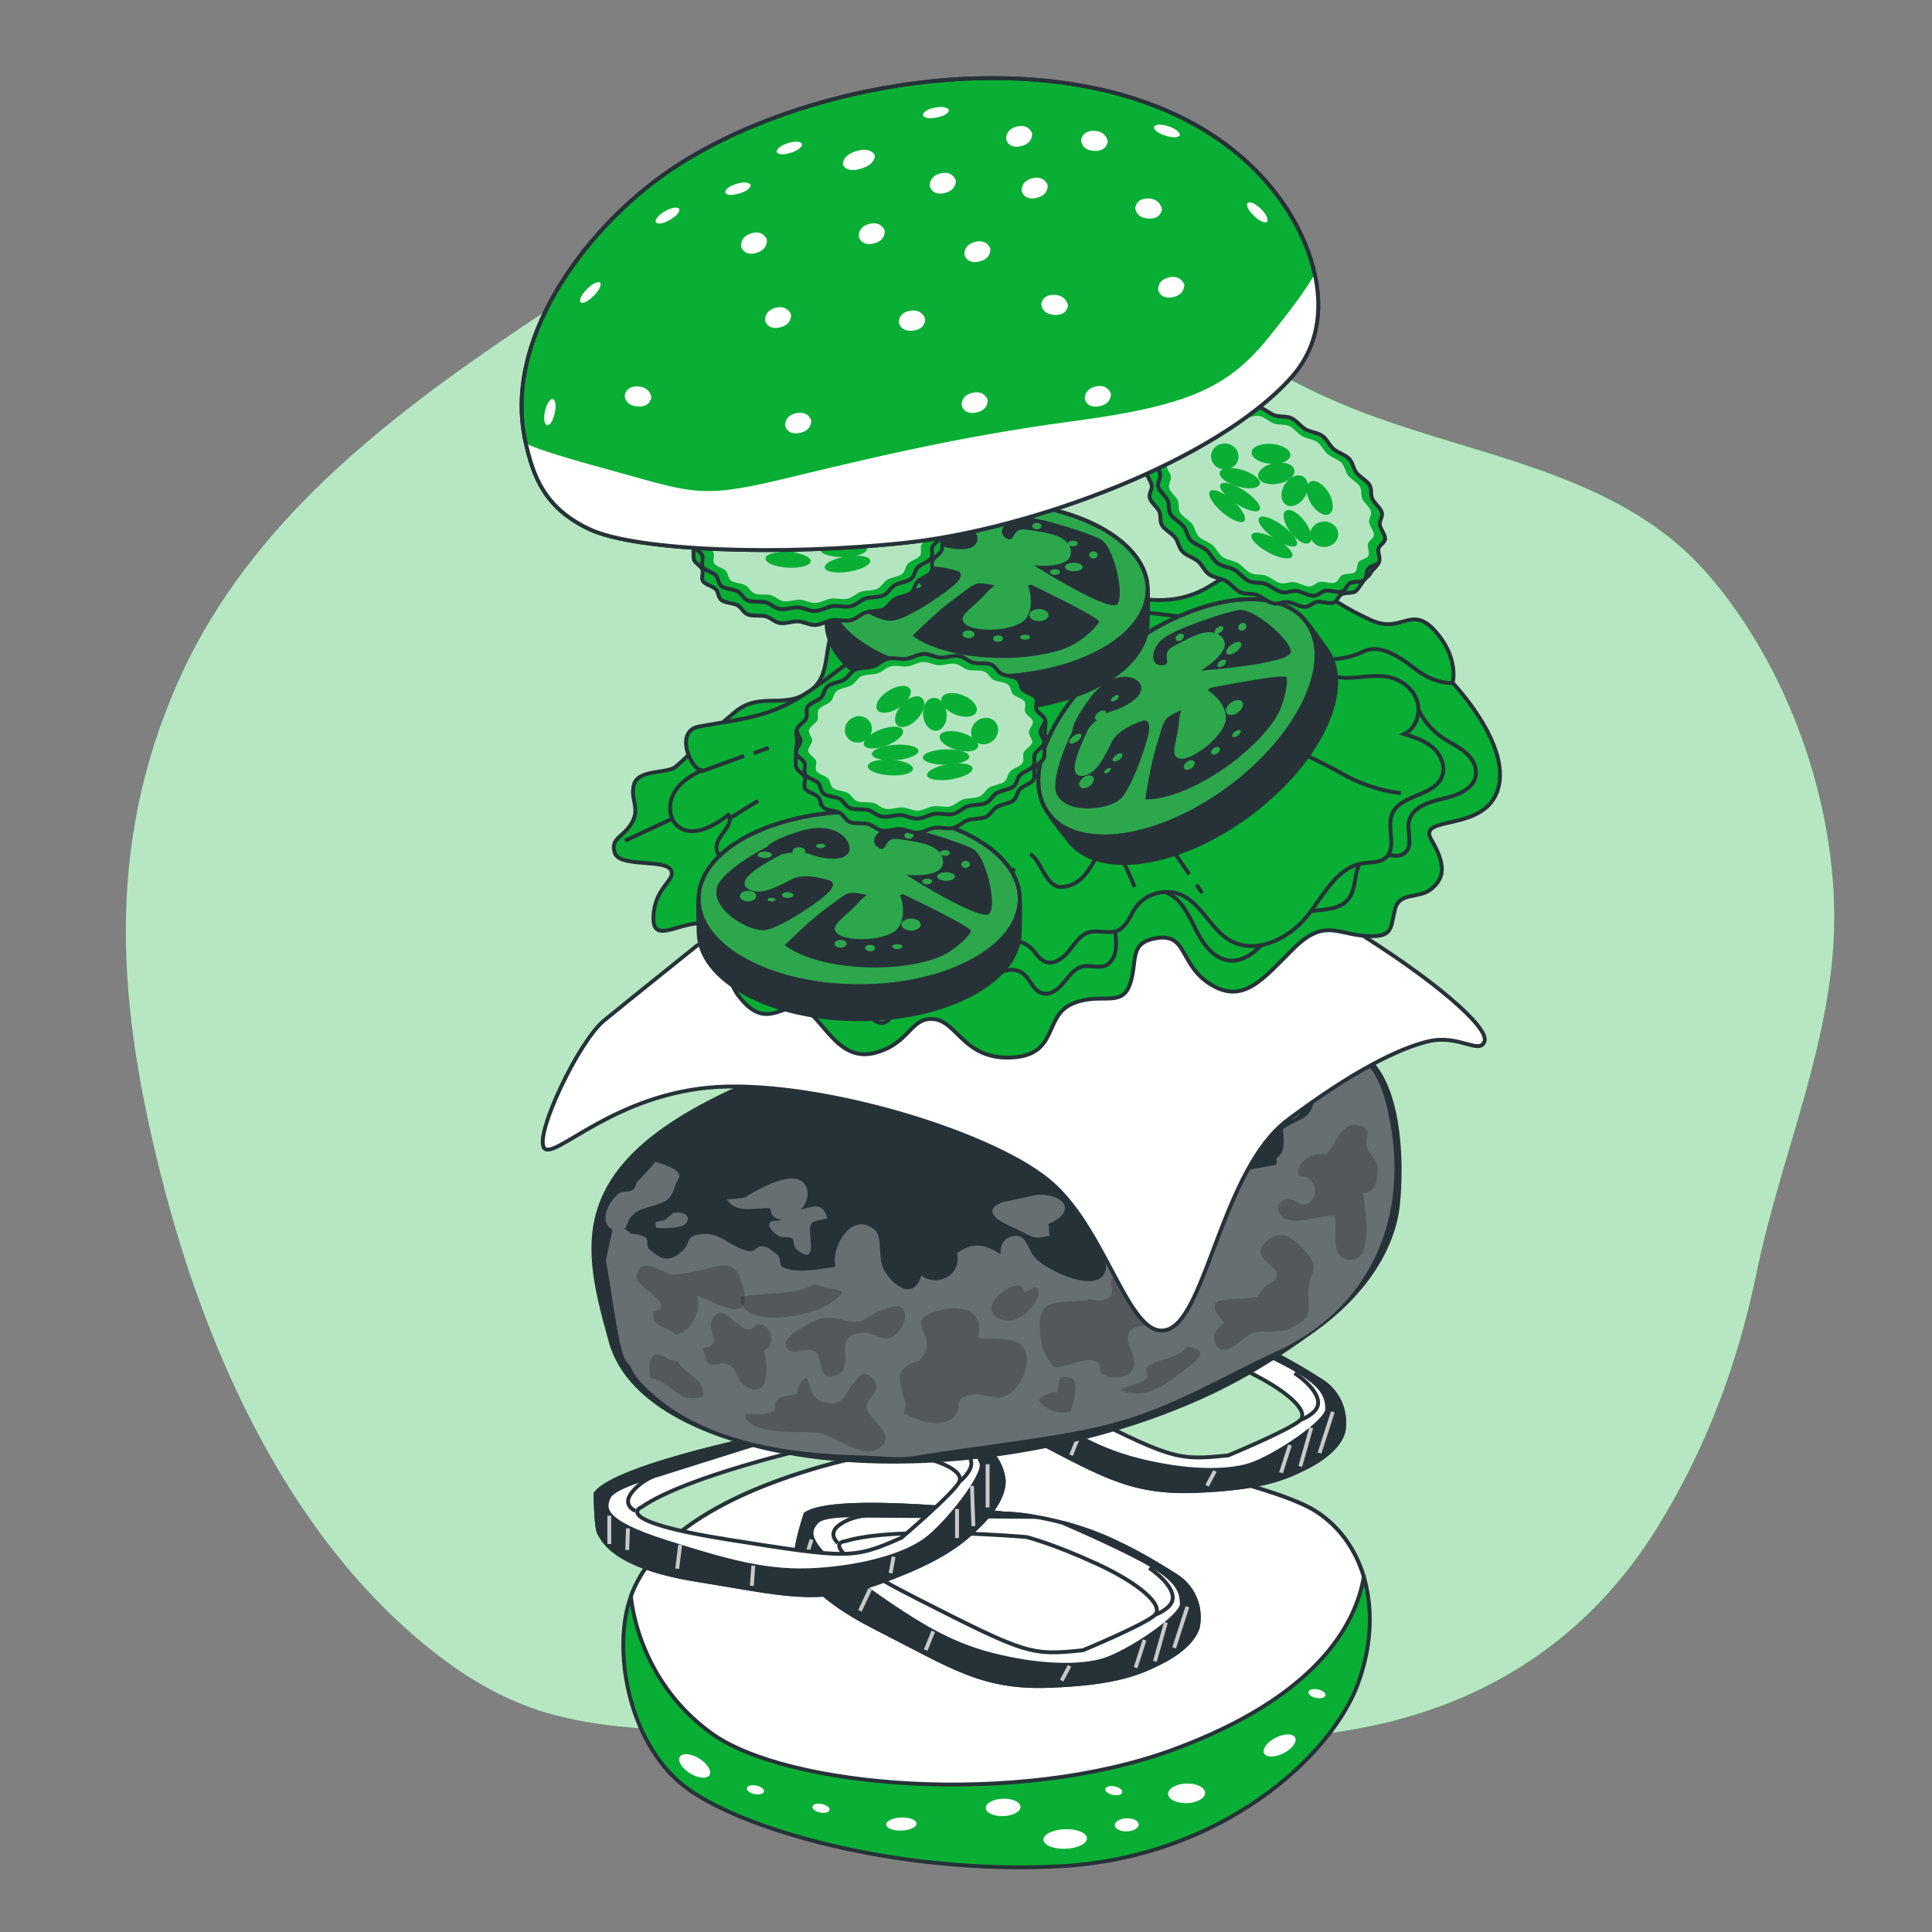 <svg xmlns="http://www.w3.org/2000/svg" viewBox="0 0 500 500"><rect x="0" y="0" width="500" height="500" fill="#808080" stroke="none"/><g id="freepik--background-simple--inject-4"><g><path d="M54.368,160.546c-3.013,4.989-5.75,10.188-8.169,15.62-19.468,43.725-15.472,85.252-4.254,129.163,11.586,45.351,33.499,94.016,71.611,123.22,8.972,6.875,19.1,12.529,30.268,15.38,42.063,10.737,94.284-5.657,147.111,3.143,52.827,8.801,107.022-2.027,137.776-51.439,13.015-20.911,21.142-43.076,26.011-66.782,5.994-29.188,19.317-58.694,19.958-89.084,.673-31.942-11.959-67.297-32.739-91.213-23.708-27.286-61.976-30.351-94.079-43.742-25.308-10.557-47.257-27.606-72.848-37.531-39.206-15.205-89.55-15.781-126.341,8.326-35.689,23.385-72.35,48.593-94.304,84.939Z" style="fill:#09AE34;"></path><path d="M54.368,160.546c-3.013,4.989-5.75,10.188-8.169,15.62-19.468,43.725-15.472,85.252-4.254,129.163,11.586,45.351,33.499,94.016,71.611,123.22,8.972,6.875,19.1,12.529,30.268,15.38,42.063,10.737,94.284-5.657,147.111,3.143,52.827,8.801,107.022-2.027,137.776-51.439,13.015-20.911,21.142-43.076,26.011-66.782,5.994-29.188,19.317-58.694,19.958-89.084,.673-31.942-11.959-67.297-32.739-91.213-23.708-27.286-61.976-30.351-94.079-43.742-25.308-10.557-47.257-27.606-72.848-37.531-39.206-15.205-89.55-15.781-126.341,8.326-35.689,23.385-72.35,48.593-94.304,84.939Z" style="fill:#fff; opacity:.7;"></path></g></g><g id="freepik--Bread_2--inject-4"><g><path d="M296.775,377.812c-23.896-5.262-48.374-5.894-72.253-1.135-4.056,.808-8.149,1.778-12.18,2.939-28.219,8.13-44.097,19.796-49.048,33.46-4.951,13.664-.729,37.322,13.244,48.735s55.792,23.439,97.789,21.174c41.997-2.265,70.255-28.648,77.072-47.138,6.817-18.49,2.112-36.577-11.072-44.844-7.218-4.526-27.067-9.562-43.553-13.192Z" style="fill:#09AE34; stroke:#263238; stroke-miterlimit:10;"></path><path d="M352.945,408.065c-2.147-7.191-6.455-13.199-12.616-17.062-7.218-4.526-27.067-9.561-43.553-13.191-23.896-5.262-48.374-5.894-72.253-1.135-4.056,.808-8.149,1.778-12.18,2.939-28.218,8.13-44.098,19.796-49.048,33.46,0,0,1.286,21.369,20.826,35.497,19.54,14.128,78.965,19.1,119.357,4.283,37.412-13.724,47.409-32.533,49.468-44.791Z" style="fill:#fff; stroke:#263238; stroke-miterlimit:10;"></path><path d="M281.297,475.729c.049,1.399-2.431,2.621-5.539,2.73-3.108,.109-5.668-.937-5.717-2.336-.049-1.399,2.431-2.621,5.539-2.73s5.668,.937,5.717,2.336Z" style="fill:#fff;"></path><path d="M311.877,463.951c.049,1.399-2.053,2.608-4.695,2.7-2.642,.092-4.824-.966-4.873-2.365s2.053-2.608,4.695-2.7c2.642-.093,4.824,.966,4.873,2.365Z" style="fill:#fff;"></path><path d="M237.211,471.92c.033,.932-1.705,1.75-3.881,1.827-2.176,.076-3.966-.618-3.999-1.55-.033-.932,1.705-1.75,3.881-1.826,2.176-.076,3.966,.618,3.999,1.55Z" style="fill:#fff;"></path><path d="M264.107,467.597c.044,1.243-1.937,2.322-4.424,2.409-2.487,.087-4.538-.85-4.581-2.094-.044-1.243,1.937-2.322,4.424-2.409,2.487-.087,4.538,.85,4.581,2.094Z" style="fill:#fff;"></path><path d="M294.696,472.161c.033,.932-1.327,1.737-3.036,1.797-1.71,.06-3.122-.647-3.155-1.58-.033-.932,1.327-1.737,3.036-1.797,1.71-.06,3.122,.647,3.155,1.58Z" style="fill:#fff;"></path><path d="M327.157,453.769c.565,1.109,2.82,1.091,5.037-.038,2.217-1.13,3.556-2.944,2.991-4.053s-2.82-1.091-5.037,.038c-2.217,1.13-3.556,2.944-2.991,4.052Z" style="fill:#fff;"></path><path d="M175.942,454.661c-.653,1.059,.533,2.976,2.651,4.283s4.364,1.508,5.017,.449c.653-1.059-.533-2.976-2.651-4.283-2.117-1.307-4.364-1.508-5.017-.449Z" style="fill:#fff;"></path><path d="M210.266,467.535c-.122,.61,.769,1.302,1.989,1.545,1.22,.243,2.308-.054,2.429-.664,.122-.61-.769-1.302-1.989-1.545-1.22-.243-2.308,.054-2.429,.664Z" style="fill:#fff;"></path><path d="M193.302,462.767c-.122,.61,.769,1.302,1.989,1.545,1.22,.243,2.308-.054,2.429-.664,.122-.61-.769-1.302-1.989-1.545-1.22-.243-2.308,.054-2.429,.664Z" style="fill:#fff;"></path><path d="M286.043,462.975c-.122,.61,.769,1.302,1.989,1.545,1.22,.243,2.308-.054,2.43-.664,.122-.61-.769-1.302-1.989-1.545-1.22-.243-2.308,.054-2.429,.664Z" style="fill:#fff;"></path><path d="M338.621,437.878c-.122,.61,.769,1.302,1.989,1.545,1.22,.243,2.308-.054,2.43-.664,.122-.61-.769-1.302-1.989-1.545-1.22-.243-2.308,.054-2.429,.664Z" style="fill:#fff;"></path></g></g><g id="freepik--Onion--inject-4"><g><path d="M310.107,420.503c.063-.428,.104-.917,.126-1.44,.195-4.522-2.072-8.794-5.88-11.239-5.396-3.465-13.96-8.531-22.027-11.457-13.112-4.755-22.557-4.665-22.557-4.665,0,0-43.816-5.249-51.321,.175,0,0-2.752,8.528-2.264,10.255,.489,1.727,.717,9.124,20.492,19.168,19.775,10.044,27.385,15.639,44.854,15,17.469-.639,23.583-3.374,29.223-6.262,5.64-2.888,8.911-6.54,9.355-9.535Zm-11.202-2.569c-2.339,2.384-18.647,9.152-18.647,9.152-13.526,1.389-14.473,1.083-42.791-13.288s-18.72-14.935-18.72-14.935c13.343-4.063,46.904-1.078,46.904-1.078,0,0,6.785,1.667,18.171,6.911,11.385,5.244,17.421,10.854,15.082,13.238Z" style="fill:#fff; stroke:#263238; stroke-miterlimit:10;"></path><path d="M310.107,420.503c.069-.467,.111-1.007,.132-1.586,.162-4.433-2.034-8.616-5.765-11.016-5.389-3.467-14.021-8.587-22.149-11.535-2.635-.956-5.112-1.708-7.404-2.312,4.48,1.925,13.093,5.726,20.144,9.423,10.011,5.249,10.647,8.28,10.8,11.558,.153,3.278-13.728,12.521-20.025,14.525-6.297,2.004-17.11,1.742-29.043-1.302-11.933-3.044-20.611-8.67-35.043-18.979s-12.273-13.244-10.351-15.449c1.922-2.205,12.618-1.578,12.618-1.578l43.489,.313-.489-.177c-4.527-.706-7.253-.687-7.253-.687,0,0-43.816-5.249-51.321,.175,0,0-2.752,8.528-2.264,10.255s.717,9.124,20.492,19.168c19.775,10.044,27.385,15.639,44.854,15,17.469-.639,23.583-3.374,29.223-6.261,5.64-2.888,8.911-6.54,9.355-9.535Z" style="fill:#263238; stroke:#263238; stroke-miterlimit:10;"></path><path d="M224.021,392.252s-3.777,.158-6.873,2.455-.31,4.609-.31,4.609" style="fill:none; stroke:#263238; stroke-miterlimit:10;"></path><path d="M298.905,417.934s3.991-1.439,4.535-3.854c.544-2.415-2.18-5.649-6.032-8.305" style="fill:none; stroke:#263238; stroke-miterlimit:10;"></path><line x1="210.043" y1="398.43" x2="207.789" y2="405.413" style="fill:none; stroke:#c9c9c9; stroke-miterlimit:10;"></line><line x1="213.629" y1="403.036" x2="211.725" y2="408.306" style="fill:none; stroke:#c9c9c9; stroke-miterlimit:10;"></line><line x1="225.187" y1="411.231" x2="222.554" y2="416.874" style="fill:none; stroke:#c9c9c9; stroke-miterlimit:10;"></line><line x1="241.536" y1="422.189" x2="239.567" y2="427.032" style="fill:none; stroke:#c9c9c9; stroke-miterlimit:10;"></line><line x1="276.795" y1="431.134" x2="274.755" y2="434.939" style="fill:none; stroke:#c9c9c9; stroke-miterlimit:10;"></line><line x1="293.898" y1="431.581" x2="296.211" y2="424.414" style="fill:none; stroke:#c9c9c9; stroke-miterlimit:10;"></line><line x1="301.725" y1="419.904" x2="298.89" y2="429.946" style="fill:none; stroke:#c9c9c9; stroke-miterlimit:10;"></line><line x1="307.304" y1="415.82" x2="303.864" y2="426.478" style="fill:none; stroke:#c9c9c9; stroke-miterlimit:10;"></line></g><g><path d="M347.735,370.069c.063-.428,.104-.917,.126-1.44,.195-4.522-2.072-8.794-5.88-11.239-5.396-3.465-13.96-8.531-22.027-11.457-13.112-4.755-22.557-4.665-22.557-4.665,0,0-43.816-5.249-51.321,.175,0,0-2.752,8.528-2.264,10.255,.489,1.727,.717,9.124,20.492,19.168,19.775,10.044,27.385,15.639,44.854,15,17.469-.639,23.583-3.374,29.223-6.262,5.64-2.888,8.911-6.54,9.355-9.535Zm-11.202-2.569c-2.339,2.384-18.647,9.152-18.647,9.152-13.526,1.389-14.473,1.083-42.791-13.288-28.318-14.371-18.72-14.935-18.72-14.935,13.343-4.063,46.904-1.078,46.904-1.078,0,0,6.785,1.667,18.171,6.911,11.385,5.244,17.421,10.854,15.082,13.238Z" style="fill:#fff; stroke:#263238; stroke-miterlimit:10;"></path><path d="M347.735,370.069c.069-.467,.111-1.007,.132-1.586,.162-4.433-2.034-8.616-5.764-11.016-5.389-3.467-14.021-8.587-22.149-11.535-2.635-.956-5.112-1.708-7.404-2.312,4.48,1.925,13.093,5.726,20.144,9.423,10.011,5.249,10.647,8.28,10.8,11.558,.153,3.278-13.728,12.521-20.025,14.524-6.297,2.004-17.11,1.742-29.043-1.302-11.933-3.044-20.611-8.67-35.043-18.979-14.432-10.309-12.273-13.244-10.351-15.449,1.922-2.205,12.618-1.578,12.618-1.578l43.489,.313-.489-.177c-4.527-.706-7.253-.687-7.253-.687,0,0-43.816-5.249-51.321,.175,0,0-2.752,8.528-2.264,10.255,.489,1.727,.717,9.124,20.492,19.168,19.775,10.044,27.385,15.639,44.854,15,17.469-.639,23.583-3.374,29.223-6.262,5.64-2.888,8.911-6.54,9.355-9.535Z" style="fill:#263238; stroke:#263238; stroke-miterlimit:10;"></path><path d="M254.466,348.882s-2.786-2.312,.31-4.609,6.873-2.455,6.873-2.455" style="fill:none; stroke:#263238; stroke-miterlimit:10;"></path><path d="M336.533,367.5s3.991-1.439,4.535-3.854c.544-2.415-2.18-5.649-6.032-8.305" style="fill:none; stroke:#263238; stroke-miterlimit:10;"></path><line x1="247.671" y1="347.996" x2="245.417" y2="354.979" style="fill:none; stroke:#c9c9c9; stroke-miterlimit:10;"></line><line x1="251.256" y1="352.602" x2="249.353" y2="357.872" style="fill:none; stroke:#c9c9c9; stroke-miterlimit:10;"></line><line x1="262.815" y1="360.797" x2="260.182" y2="366.44" style="fill:none; stroke:#c9c9c9; stroke-miterlimit:10;"></line><line x1="279.163" y1="371.755" x2="277.194" y2="376.598" style="fill:none; stroke:#c9c9c9; stroke-miterlimit:10;"></line><line x1="314.423" y1="380.7" x2="312.383" y2="384.505" style="fill:none; stroke:#c9c9c9; stroke-miterlimit:10;"></line><line x1="333.839" y1="373.98" x2="331.526" y2="381.147" style="fill:none; stroke:#c9c9c9; stroke-miterlimit:10;"></line><line x1="339.353" y1="369.47" x2="336.517" y2="379.512" style="fill:none; stroke:#c9c9c9; stroke-miterlimit:10;"></line><line x1="344.932" y1="365.386" x2="341.492" y2="376.045" style="fill:none; stroke:#c9c9c9; stroke-miterlimit:10;"></line></g><g><path d="M259.694,382.529c-.071-.427-.183-.904-.322-1.409-1.204-4.363-4.673-7.732-9.048-8.89-6.2-1.64-15.906-3.831-24.482-4.137-13.939-.498-22.9,2.489-22.9,2.489,0,0-43.31,8.463-48.787,15.93,0,0,0,8.961,.996,10.454,.996,1.493,3.485,8.463,25.389,11.948,21.904,3.485,30.865,6.472,47.293,.498,16.428-5.974,21.406-10.454,25.887-14.935,4.48-4.48,6.472-8.961,5.974-11.948Zm-11.45,.996c-1.494,2.987-14.935,14.437-14.935,14.437-12.445,5.476-13.441,5.476-44.804,.498-31.363-4.978-22.402-8.463-22.402-8.463,11.45-7.965,44.306-15.432,44.306-15.432,0,0,6.97-.498,19.415,.996,12.446,1.494,19.913,4.978,18.419,7.965Z" style="fill:#fff; stroke:#263238; stroke-miterlimit:10;"></path><path d="M259.694,382.529c-.078-.466-.204-.993-.361-1.55-1.208-4.268-4.583-7.575-8.87-8.713-6.193-1.644-15.981-3.865-24.621-4.174-2.801-.1-5.39-.055-7.757,.074,4.854,.456,14.219,1.427,22.065,2.78,11.139,1.921,12.675,4.609,13.828,7.682,1.152,3.073-9.218,16.132-14.596,19.973-5.377,3.841-15.748,6.914-28.039,7.682s-22.278-1.921-39.178-7.298c-16.9-5.377-15.748-8.834-14.596-11.523,1.152-2.689,11.523-5.377,11.523-5.377l41.483-13.059-.519-.018c-4.525,.719-7.113,1.574-7.113,1.574,0,0-43.31,8.463-48.787,15.93,0,0,0,8.961,.996,10.454,.996,1.493,3.485,8.463,25.389,11.948,21.904,3.485,30.865,6.472,47.293,.498,16.428-5.974,21.406-10.454,25.887-14.935,4.48-4.481,6.472-8.961,5.974-11.948Z" style="fill:#263238; stroke:#263238; stroke-miterlimit:10;"></path><path d="M164.426,391.014s-3.361-1.345-1.121-4.482,5.787-4.447,5.787-4.447" style="fill:none; stroke:#263238; stroke-miterlimit:10;"></path><path d="M248.245,383.524s3.356-2.595,3.132-5.06-3.81-4.706-8.292-6.051" style="fill:none; stroke:#263238; stroke-miterlimit:10;"></path><line x1="157.687" y1="392.257" x2="157.687" y2="399.595" style="fill:none; stroke:#c9c9c9; stroke-miterlimit:10;"></line><line x1="162.515" y1="395.54" x2="162.322" y2="401.14" style="fill:none; stroke:#c9c9c9; stroke-miterlimit:10;"></line><line x1="176.032" y1="399.788" x2="175.259" y2="405.967" style="fill:none; stroke:#c9c9c9; stroke-miterlimit:10;"></line><line x1="194.955" y1="405.195" x2="194.569" y2="410.409" style="fill:none; stroke:#c9c9c9; stroke-miterlimit:10;"></line><line x1="231.258" y1="402.878" x2="230.485" y2="407.126" style="fill:none; stroke:#c9c9c9; stroke-miterlimit:10;"></line><line x1="247.671" y1="390.519" x2="247.671" y2="398.05" style="fill:none; stroke:#c9c9c9; stroke-miterlimit:10;"></line><line x1="251.533" y1="384.533" x2="251.919" y2="394.961" style="fill:none; stroke:#c9c9c9; stroke-miterlimit:10;"></line><line x1="255.588" y1="378.933" x2="255.588" y2="390.133" style="fill:none; stroke:#c9c9c9; stroke-miterlimit:10;"></line></g></g><g id="freepik--Meat--inject-4"><g><path d="M320.184,259.01c-45.722-9.87-92.33,6.005-129.145,22.622-45.232,20.416-39.67,41.335-33.017,65.48,4.844,17.572,28.384,25.608,45.179,28.736,31.688,5.902,70.36,.646,100.266-11.163,14.486-5.72,24.411-11.692,37.03-20.79,11.123-8.02,20.111-19.61,21.339-32.54,.995-10.476,.481-27.031-6.113-35.383-8.529-10.802-22.583-14.165-35.539-16.962Z" style="fill:#263238; stroke:#263238; stroke-miterlimit:10;"></path><g><path d="M349.471,273.159c.922-.788,1.082-1.829-.591-3.433-2.473-2.37-18.548-.96-21.684,1.267-2.892,2.054,.266,1.813,1.154,3.663,1.486,3.096,.32,6.004,.459,6.463-2.01,.177-3.043,1.999-1.879,3.891,1.111,1.805,2.733,.679,4.891,.493,.241,1.594-.059,3.095,.048,4.654,6.008-.252,5.002-4.534,6.483-8.082,.146,1.684,1.799,2.508,1.52,3.588-1.134,4.39-3.985,3.786-7.833,6.568,.207,2.835,.753,5.797-1.674,7.546-.091,.808,.32,.884-.151,1.645-3.038,.676-6.166,1.115-9.235,1.694,.335-.742,.512-1.719,.526-3.034-1.007-.186-1.479-.999-2.164-1.286,1.327-1.018,6.881-3.739,7.132-5.234,.701-4.181-7.722-2.458-9.44-1.625-3.507,1.7-2.493,4.886-6.529,3.887-.883-.218-1.708-1.876-2.495-1.995-2.136-.321-5.282,2.662-6.842,4.1l-7.702,1.732c-2.737,.833-4.582,5.67-.348,5.331,1.101,3.052,4.739,1.13,7.115,1.59-3.531,10.834,9.236,3.128,6.155-1.893,2.66-1.248,5.197,.997,8.087,.851,1.683-.085,3.045-.183,4.112-.49,.47,2.374,1.104,4.472-.579,6.395-4.819,5.506-16.955,.406-23.239,2.34-.95,3.097-3.766,.106-5.582,2.125-2.325,2.586,2.017,6.421-3.649,8.012,4.378,13.137-13.192,6.321-17.8,1.438-1.939-2.054-1.862-6.375-5.94-5.383-2.18,.53-2.963,2.418-2.832,4.662-3.807-2.642-7.352-3.329-11.303-.276,1.351,5.633-5.219,8.896-9.202,5.712-2.2,7.445-8.754,1.569-10.207-2.686-.687-2.012-.182-7.442-1.614-8.819-6.004-5.775-11.797,4.349-10.412,9.268-3.411,.484-10.418,1.978-13.802,.002-.732-.427-.315-2.585-1.395-3.242-.785-.478-1.654-1.461-2.544-1.789-2.767-1.018-2.826,1.247-4.565,.982-4.433-.676-7.489-5.04-12.323-4.416-5.035,.649-1.967,2.423-6.204,5.323-3.223,2.206-5.039,.543-7.376-1.41-.867-.725-.123-2.482-.932-3.082-.834-.619-3.901-1.064-3.657-.843-.58-.523-1.218-.915-1.77-1.355,.655-.811,.888-2.139,1.446-2.84,1.847-2.317,3.432-2.292,6.446-3.274,3.638-1.186,4.039-1.728,5.351-5.435,.584-1.647,3.408-3.211-5.283-5.779-1.439,1.824-3.285,3.653-4.739,5.221-.549,.593,.023,1.224-1.28,2.131-.835,.582-2.134,.166-3.007,.611-2.552,1.301-6.121,7.558-2.07,9.556l-1.71,7.901c1.691,9.533,3.464,24.525,5.346,26.28,2.014,1.877,.475,3.135,8.03,9.413,17.505,14.546,45.217,14.584,53.656,14.917,4.806,.19,8.975,.813,13.704-.019,14.327-2.52,37.338-4.674,51.347-8.628,15.656-4.419,26.857-11.615,41.625-18.403,23.522-10.812,33.699-33.39,29.416-58.216-.999-5.791-3.174-16.949-10.465-18.286Z" style="fill:#fff; opacity:.3;"></path><path d="M174.301,313.873l-2.45,2.024c-.747,.004-1.586,.25-2.291,.457,.062,.504,.094,.95,.278,1.431,1.745,.067,6.904,.301,7.878-1.45,1.172-2.109-1.544-2.847-3.414-2.462Z" style="fill:#fff; opacity:.3;"></path><path d="M259.589,316.396c1.586,.855,3.414,1.612,4.742,2.307,2.928,1.533,3.516,2.064,7.326,1.073-.311-.799-.034-2.189-.378-3.014,8.016-3.431,3.639-8.001-2.967-7.549l-8.867,1.934c-3.924,1.385-3.027,3.54,.144,5.25Z" style="fill:#fff; opacity:.3;"></path><path d="M199.381,312.718c.118,2.042,1.329,2.853,2.854,2.825l-.766,.433c-4.463-.357-1.879,2.932,.298,3.988,1.094,.53,2.118-.12,3.324,.599,.41,.244,.252,2.079,.9,2.632,4.949,4.223,3.824-1.456,3.694-3.662-.208-3.529,.162-3.305,4.412-4.202-1.121-4.571-3.85-2.883-6.804-2.345,1.202-1.298,1.959-2.961,1.656-4.692-.996-5.686-8.311-3.272-16.138,1.578-1.519,.409-3.202,.458-4.699,.463,2.426,4.042,7.319,2.026,11.268,2.384Z" style="fill:#fff; opacity:.3;"></path></g><path d="M182.614,351.074c.641,3.877,3.122,1.111,5.3,1.854,3.427,1.169,2.445,4.534,5.327,6.031,6.223,3.232,5.413-6.175,4.449-9.486,2.703-.917,2.345-5.42-.272-6.581-1.688-.749-2.682,1.547-3.973,1.235-1.591-.385-1.637-1.162-2.636-1.649-1.741-.848-4.165-4.946-6.519-.941-1.737,2.954,3.578,6.498-2.514,7.367" style="opacity:.21;"></path><path d="M223.593,341.67c-4.202,1.419-6.819-1.413-11.102-.464-1.747,.387-9.591,4.547-9.175,6.649,.791,3.991,5.624,.203,7.827,2.046,1.972,1.649,.204,7.592,5.164,6.024,5.867-1.855-1.863-10.642,7.15-10.998,3.175-.126,4.534,2.391,7.447,1.07,2.202-.999,4.908-5.991,2.192-7.729-1.715-1.097-7.999,1.973-9.503,3.402Z" style="opacity:.21;"></path><path d="M237.912,352.16c-7.334,2.023-4.833,5.79-3.651,10.818,.79,3.361-2.51,1.819,2.321,3.995,3.33,1.5,8.279,2.085,10.548-.526,2.071-2.384-1.058-4.992,5.129-5.574,2.552-.24,4.915,1.401,7.558,.574,4.254-1.331,8.229-9.692,4.37-13.436-2.053-1.992-8.453-1.399-11.014-1.7,1.725-7.159-4.429-8.968-10.767-6.985-9.449,2.956,1.621,6.106-4.495,12.834Z" style="opacity:.21;"></path><path d="M281.927,336.21c-6.071,1.652-13.322-1.538-12.845,7.497,.209,3.953,1.024,7.373,3.874,10.196,4.291-.423,8.425-3.151,11.348-1.327,.571,.356,.114,2.335,.893,2.981,1.507,1.25,5.882,1.158,7.26-.283,3.224-3.371-2.092-7.968-.174-10.573,2.472-3.358,7.641,.223,9.198-4.02,1.094-2.982-.99-7.371-3.617-8.856-1.21-.684-6.539-2.41-7.595-2.192-4.869,1.004-1.452,3.601-2.803,5.629-1.299,1.95-4.279,1.23-5.54,.949Z" style="opacity:.21;"></path><path d="M273.597,360.343c-1.869,.047-3.864,.603-4.769,2.203,1.933,2.456,5.219,3.551,8.298,2.748,.705-3.801,3.512-9.976-2.803-8.781" style="opacity:.21;"></path><path d="M308.587,316.315c-4.439-.417-11.055-3.101-7.182,4.124,.578,1.079,2.378,1.042,2.834,2.556,.363,1.204-1.914,1.825-1.403,3.114,1.291,3.256,5.167,3.71,8.741,2.63,.298-1.554-.75-3.682-.255-5.045,.483-1.328,2.775-1.645,3.258-3.244,.933-3.087-1.201-4.558-4.195-4.446" style="opacity:.21;"></path><path d="M325.361,335.643c-6.239,1.287-15.562-1.165-8.503,6.609-1.42,1.177-3.329,2.949-2.469,5.116,1.992,5.021,7.015-1.046,9.224-2.088,3.077-1.452,6.414,.039,9.888-1.405,7.284-3.026,4.655-5.15,5.139-10.319,.465-4.967,3.368-5.186-1.315-10.226-2.358-2.538-5.483-5.354-9.088-2.504-7.313,5.781,8.773,7.464-1.017,12.18" style="opacity:.21;"></path><path d="M343.064,298.774c-2.718-.819-8.368,1.799-6.81,5.728,3.751-.583,5.61,4.525,2.567,6.774-2.292,1.694-3.865-1.489-5.846-.995-1.925,.48-2.983,2.126-1.489,4.213,2.397,3.349,10.247-.223,13.891,.182,1.026,3.392-1.522,10.855,3.713,11.343,6.831,.636,4.087-13.633,3.641-17.281,2.979,.105,3.629-2.805,3.781-5.241,.225-3.61-1.708-3.792-2.677-6.582-1.009-2.906,1.7-4.563-2.099-5.665-4.612-1.339-5.928,5.261-8.672,7.524Z" style="opacity:.21;"></path><path d="M173.857,329.897c-2.03-.408-8.604-5.333-9.101,.519-.248,2.918,10.617,6.912,4.359,9.157-.539,4.591,3.893,3.292,5.62,5.845,4.29-.674,6.852-6.233,5.671-10.115,4.838,1.54,14.746,8.429,11.754-2.665-2.456-9.106-6.936-3.446-18.303-2.742Z" style="opacity:.21;"></path><path d="M173.016,351.808c-4.554-3.555-5.606,1.171-4.642,4.887,5.317,.522,7.497,7.229,13.68,4.594-.067-5.232-5.048-5.522-6.635-8.971" style="opacity:.21;"></path><path d="M206.081,360.908c-2.705,.255-6.512,.612-5.383,4.092-2.755,1.63-5.17,.547-8.009,1.071,1.473,5.786,14.572,4.139,18.985,4.728,4.258,.568,11.127,6.966,15.796,4.005,5.256-3.333-3.104-7.788-3.243-10.554-.127-2.527,4.756-4.343,1.379-7.656-2.42-2.374-3.149-.353-4.746,1.396-2.087,2.286-2.375,6.312-7.589,4.925-2.919-.776-3.625-3.45-4.271-6.147-.776,.051-1.91,.068-2.919,4.138Z" style="opacity:.21;"></path><path d="M264.961,334.514c-.271-5.947-14.893,4.853-4.899,7.215,4.582,1.083,11.038-6.825,7.891-8.659" style="opacity:.21;"></path><path d="M307.209,348.508c-2.185,3.415-7.359,2.715-10.312,5.363-.821,.736,.537,2.006-.256,2.869-1.401,1.527-5.206,1.909-6.83,3.098,7.582,2.597,12.072-1.839,17.849-6.188,3.319-2.498,4.698-4.411-.451-5.143Z" style="opacity:.21;"></path><path d="M210.857,332.295c-4.821,3.083-13.396,2.084-19.155,3.385-.681,8.993,22.813,5.261,26.315-1.404-2.026-.937-4.658-.854-7.16-1.981Z" style="opacity:.21;"></path></g></g><g id="freepik--Cheese--inject-4"><path d="M180.448,244.675s-17.484,14.004-24.078,19.4c-6.595,5.396-17.986,29.377-15.588,32.974,2.398,3.597,18.112-14.252,45.074-15.756,26.962-1.504,72.435,12.158,86.824,25.348,14.389,13.19,19.897,41.146,29.733,37.36,9.836-3.786,14.033-41.557,30.82-54.147,16.787-12.59,28.778-18.586,36.572-20.384s13.19,3.597,14.389,0c1.199-3.597-13.07-16.035-34.773-29.377-21.703-13.342-79.106-25.776-97.109-24.879-18.002,.897-41.79,16.056-71.863,29.46Z" style="fill:#fff; stroke:#263238; stroke-miterlimit:10;"></path></g><g id="freepik--Lettuce--inject-4"><g><path d="M240.768,164.182s-24.491-5.055-25.965,.989-.518,11.291-6.653,14.606c-6.135,3.314-11.711-.552-17.846,4.419-6.135,4.971-13.384,12.705-15.615,14.362-2.231,1.657-9.481,.552-10.596,4.419-1.115,3.867,1.673,6.076-.558,9.943-2.231,3.867-5.577,3.867-4.462,7.734,1.115,3.867,12.827,1.657,14.5,4.419,1.673,2.762-4.462,4.419-4.462,12.705s11.154-3.314,17.288,3.314c6.135,6.629-1.115,9.943,5.577,17.677,6.692,7.734,10.596,.552,15.615,2.21s8.923,13.81,18.404,11.6c9.481-2.209,9.481-9.391,15.615-8.838,6.135,.552,7.808,10.495,20.077,9.943,12.269-.552,8.365-10.495,15.615-13.81,7.25-3.314,12.827,1.105,15.058-4.971,2.231-6.076-.558-11.048,7.25-12.153,7.808-1.105,5.577,7.181,13.942,12.153,8.365,4.971,13.384-1.657,21.192-9.391,7.808-7.734,11.154-3.867,18.404-3.314,7.25,.552,6.692-1.657,7.808-6.629,1.115-4.971,6.135-2.762,9.481-5.524,3.346-2.762,3.904-6.076,0-12.705-3.904-6.629,13.942-1.657,17.288-13.258,3.346-11.6-11.781-27.358-11.781-27.358,0,0,1.76-6.373-4.527-13.399-6.286-7.026-8.574,.934-16.768-2.907s-5.829-3.498-14.261-7.536-16.934-7.9-26.278-1.829-17.531,4.886-33.461,1.105c-15.931-3.781-29.85-8.553-32.771-1.238s-3.251,11.248-7.11,13.263Z" style="fill:#09AE34; stroke:#263238; stroke-miterlimit:10;"></path><path d="M207.217,241.828s7.755-10.977,12.554-12.925" style="fill:#09AE34; stroke:#263238; stroke-miterlimit:10;"></path><path d="M381.608,197.942c-.508-1.301-1.464-2.477-2.554-3.376-1.786-1.474-3.94-2.426-5.847-3.74-3.956-2.724-6.767-7.059-7.641-11.782-3.068-.529-5.553,2.814-5.81,5.916-.257,3.102,.855,6.161,.926,9.273,.119,5.195-2.655,10.022-5.897,14.082-3.213,4.025-7.132,7.71-11.992,9.416-9.519,3.342-19.748-1.553-29.778-2.64-11.737-1.272-23.41,2.779-34.042,7.91-7.088,3.421-13.923,7.344-21.044,10.698-1.774,.836-3.565,1.637-5.379,2.384-1.595,.656-3.972,1.042-5.367,2.01-2.471,1.715-4.146,6.854-4.284,9.747-.168,3.522,2.013,7.407,5.502,7.918,2.879,.422,5.52-1.446,8.015-2.942,2.495-1.496,5.793-2.664,8.175-.994,2.008,1.408,2.696,4.464,5.032,5.212,2.121,.68,4.248-.994,5.658-2.718,1.411-1.724,2.812-3.771,4.994-4.22,1.83-.376,3.801,.503,5.566-.11,1.969-.683,2.907-2.977,3.001-5.059,.095-2.082-.407-4.165-.218-6.24,.296-3.25,2.411-6.273,5.363-7.665,2.951-1.392,6.63-1.101,9.325,.737,3.234,2.205,4.745,6.108,6.56,9.576,1.815,3.468,4.636,7.019,8.541,7.276,3.497,.231,6.55-2.284,8.878-4.903,2.329-2.619,4.511-5.618,7.756-6.943,4.653-1.9,11.077-.236,14.058-4.282,1.286-1.745,1.431-4.043,1.841-6.171,.41-2.128,1.358-4.448,3.387-5.211,3.045-1.144,7.097,1.745,9.428-.523,1.966-1.914,.335-5.25,.872-7.941,.734-3.677,5.116-5.117,8.776-5.933,3.659-.816,8.033-2.439,8.543-6.154,.123-.894-.019-1.776-.343-2.606Z" style="fill:#09AE34; stroke:#263238; stroke-miterlimit:10;"></path><path d="M220.594,170.719c-5.874,4.246-11.415,9.017-17.969,12.071-6.991,3.258-14.308,3.828-21.757,5.243-6.845,1.3-1.429,12.335,1.081,11.181-2.891,1.329-5.765,3.066-7.398,5.797-1.633,2.731-1.609,6.668,.799,8.748,3.699,3.194,9.31,.152,13.15-2.871,1.655,2.63-2.907,5.197-3.07,8.3-.113,2.153,2.035,3.817,4.153,4.221,2.118,.403,4.302-.036,6.456,.077,4.671,.244,9.081,3.322,10.921,7.623,3.457-4.802,11.217-3.473,15.838,.224,4.62,3.696,7.766,9.088,12.73,12.309,4.017,2.606,9.071,3.564,13.763,2.607,3.001-.612,5.812-1.96,8.807-2.6s6.441-.436,8.674,1.662c1.275,1.198,2.119,2.967,3.753,3.593,2.237,.857,4.61-.898,6.101-2.773,1.491-1.875,2.855-4.136,5.146-4.835,2.426-.74,5.207,.539,7.526-.489,2.32-1.029,3.129-3.837,4.585-5.915,2.544-3.632,7.771-5.09,11.828-3.299,5.335,2.355,7.612,8.959,12.689,11.828,6.552,3.701,15.054-.371,19.78-6.227,4.299-5.326,7.706-12.683,14.463-13.77,2.053-.33,4.393-.068,5.966-1.427,2.953-2.551,.22-7.583,1.626-11.223,2.001-5.183,10.811-4.594,12.921-9.733,1.057-2.573-.188-5.636-2.26-7.493-2.072-1.856-4.805-2.762-7.469-3.562,3.088-1.49,4.402-5.585,3.241-8.812-1.161-3.227-4.357-5.46-7.737-6.04-3.483-.598-7.038,.346-10.572,.299-3.534-.048-7.556-1.603-8.515-5.005-.549-1.947-.115-4.425-1.718-5.66-.664-.512-1.532-.656-2.361-.785-16.084-2.49-32.183-4.983-48.401-6.362-21.149-1.798-43.724-1.359-61.807,9.754-1.699,1.044-3.344,2.175-4.964,3.346Z" style="fill:#09AE34; stroke:#263238; stroke-miterlimit:10;"></path><line x1="189.071" y1="211.643" x2="196.201" y2="207.226" style="fill:#09AE34; stroke:#263238; stroke-miterlimit:10;"></line><line x1="181.566" y1="199.635" x2="192.574" y2="195.632" style="fill:#09AE34; stroke:#263238; stroke-miterlimit:10;"></line><line x1="195.036" y1="194.956" x2="198.936" y2="193.519" style="fill:#09AE34; stroke:#263238; stroke-miterlimit:10;"></line><line x1="223.562" y1="198.444" x2="212.07" y2="208.5" style="fill:#09AE34; stroke:#263238; stroke-miterlimit:10;"></line><path d="M375.945,176.724s-4.41,.53-9.655-3.591c-5.245-4.121-9.741-6.369-13.487-4.496-3.747,1.873-7.562,1.917-7.562,1.917" style="fill:#09AE34; stroke:#263238; stroke-miterlimit:10;"></path><line x1="184.052" y1="235.119" x2="198.793" y2="226.354" style="fill:#09AE34; stroke:#263238; stroke-miterlimit:10;"></line><path d="M284.432,206.605c1.674,5.201,3.757,11.286,5.2,14.172,2.789,5.578,3.984,8.765,3.984,8.765" style="fill:#09AE34; stroke:#263238; stroke-miterlimit:10;"></path><path d="M281.663,197.668s.7,2.37,1.724,5.645" style="fill:#09AE34; stroke:#263238; stroke-miterlimit:10;"></path><path d="M307.765,226.264c-3.957-5.759-10.305-15.196-12.954-20.229" style="fill:#09AE34; stroke:#263238; stroke-miterlimit:10;"></path><path d="M311.146,231.135s-.571-.811-1.508-2.159" style="fill:#09AE34; stroke:#263238; stroke-miterlimit:10;"></path><path d="M362.541,205.238s-7.171-.398-15.538-5.179c-8.367-4.781-18.726-8.765-18.726-8.765" style="fill:#09AE34; stroke:#263238; stroke-miterlimit:10;"></path><path d="M336.644,172.967s-7.968-3.586-21.116-5.578c-13.148-1.992-27.092-2.789-27.092-2.789" style="fill:#09AE34; stroke:#263238; stroke-miterlimit:10;"></path><path d="M250.985,190.098s-4.382,11.554-7.968,15.538c-3.586,3.984-11.229,2.369-14.343,7.171-3.114,4.802,1.992,10.757-1.195,14.741" style="fill:#09AE34; stroke:#263238; stroke-miterlimit:10;"></path><path d="M266.565,221.092c2.662,.904,3.974,8.772,8.326,8.45,4.973-.368,7.171-4.781,8.765-7.57" style="fill:#09AE34; stroke:#263238; stroke-miterlimit:10;"></path><path d="M228.276,220.776s3.984-9.164,9.96-5.976c5.976,3.187-1.992,8.367,2.39,11.953,4.383,3.586,6.256-10.722,10.757-6.773,4.501,3.949-2.39,11.952,2.39,14.741,3.5,2.042,6.146-5.31,8.719-10.022" style="fill:#09AE34; stroke:#263238; stroke-miterlimit:10;"></path><path d="M186.4,241.092s6.815-7.168,10.799-.794c3.984,6.375-3.586,15.14,2.789,13.148,6.375-1.992,2.789-16.733,12.351-11.156s1.992,9.96,3.187,13.944c1.195,3.984,9.164,0,9.164,3.984s3.984,6.375,5.976,2.789c1.992-3.586,3.586-11.952,8.765-7.968" style="fill:#09AE34; stroke:#263238; stroke-miterlimit:10;"></path><line x1="173.693" y1="212.011" x2="161.741" y2="217.589" style="fill:#09AE34; stroke:#263238; stroke-miterlimit:10;"></line></g></g><g id="freepik--Tomatoes--inject-4"><g><path d="M263.914,241.184c0,12.483-18.605,22.603-41.556,22.603s-41.556-10.12-41.556-22.603c0-1.017-.239-7.565,0-8.547,2.698-11.065,20.475-14.056,41.556-14.056,21.134,0,38.926,2.95,41.556,14.056,.226,.955,0,7.559,0,8.547Z" style="fill:#263238; stroke:#263238; stroke-miterlimit:10;"></path><ellipse cx="222.358" cy="232.637" rx="41.556" ry="22.603" style="fill:#09AE34; stroke:#263238; stroke-miterlimit:10;"></ellipse><ellipse cx="222.358" cy="232.637" rx="41.556" ry="22.603" style="fill:#969696; opacity:.25;"></ellipse><ellipse cx="222.358" cy="232.637" rx="41.556" ry="22.603" style="fill:none; stroke:#263238; stroke-miterlimit:10;"></ellipse><g><path d="M214.967,230.333c1.53-2.137-.383-2.493-.383-2.493,0,0-6.122-2.137-9.566-.356-3.443,1.781-8.418,4.63-11.479,2.493-3.061-2.137,2.678-5.698,8.8-8.903,0,0,1.281-.295,2.881-.42-.069-.111-.111-.23-.111-.356,0-.56,.742-1.013,1.658-1.013s1.658,.454,1.658,1.013c0,.154-.06,.298-.161,.429,.476,.075,.934,.184,1.343,.347,2.678,1.068,8.418,2.137,9.948-.356,1.531-2.493-2.678-8.547-12.244-5.698-4.882,1.454-7.956,2.998-8.843,4.165-5.061,2.641-10.16,6.077-12.201,9.012-4.209,6.054,7.607,13.51,12.199,12.442,4.591-1.068,14.967-8.168,16.498-10.305Zm-2.578-11.97c.661,0,1.198,.247,1.198,.553s-.536,.553-1.198,.553c-.661,0-1.198-.247-1.198-.553s.536-.553,1.198-.553Zm-14.464,2.027c1.018,0,1.843,.371,1.843,.829s-.825,.829-1.843,.829-1.843-.371-1.843-.829,.825-.829,1.843-.829Zm-4.33,12.898c-1.17,0-2.119-.619-2.119-1.382s.949-1.382,2.119-1.382c1.17,0,2.119,.619,2.119,1.382s-.949,1.382-2.119,1.382Zm6.08,0c-.56,0-1.013-.206-1.013-.461s.454-.461,1.013-.461,1.013,.206,1.013,.461-.454,.461-1.013,.461Zm4.146-.921c-.814,0-1.474-.33-1.474-.737,0-.407,.66-.737,1.474-.737,.814,0,1.474,.33,1.474,.737,0,.407-.66,.737-1.474,.737Z" style="fill:#263238;"></path><path d="M233.715,231.402s-.297,.121-.793,.274c.998,2.49,1.196,5.867-.355,8.273-2.296,3.561-13.009,3.917-15.688,1.781-2.678-2.137,1.53-3.917,5.289-8.15,.903-1.017,1.637-1.622,2.237-1.967-1.848-.376-2.97-.567-4.082-.567-1.53,0-3.826,2.137-7.27,4.63-3.444,2.493-9.948,8.903-9.948,8.903,0,0,4.209,3.917,15.687,5.342s21.044-.712,24.87-2.493c3.826-1.781,7.27-5.342,7.652-6.41,.383-1.068-17.601-9.615-17.601-9.615Zm-16.167,13.863c-.865,0-1.566-.454-1.566-1.013s.701-1.013,1.566-1.013,1.566,.454,1.566,1.013-.701,1.013-1.566,1.013Zm7.647,.921c-.712,0-1.29-.371-1.29-.829s.577-.829,1.29-.829c.712,0,1.29,.371,1.29,.829s-.577,.829-1.29,.829Zm7.002-.553c-.712,0-1.29-.289-1.29-.645,0-.356,.578-.645,1.29-.645s1.29,.289,1.29,.645c0,.356-.578,.645-1.29,.645Zm3.593-4.791c-1.374,0-2.487-.701-2.487-1.566,0-.865,1.114-1.566,2.487-1.566s2.487,.701,2.487,1.566c0,.865-1.114,1.566-2.487,1.566Z" style="fill:#263238;"></path><path d="M251.699,219.65c-3.444-1.78-15.687-5.698-19.896-5.698s-7.27,3.561-4.591,5.342c2.678,1.781,1.148-2.849,5.357-2.137,3.451,.584,8.696,.933,10.686,3.59,.012-.401,.583-.724,1.288-.724,.712,0,1.29,.33,1.29,.737,0,.407-.577,.737-1.29,.737-.39,0-.735-.101-.971-.257,.256,.473,.425,1.005,.476,1.616,.383,4.63-9.566,3.561-9.566,3.561,0,0,19.699,12.481,21.613,9.988,1.913-2.493-.951-14.974-4.395-16.754Zm-16.462-2.576c-.661,0-1.198-.371-1.198-.829,0-.458,.536-.829,1.198-.829s1.198,.371,1.198,.829c0,.458-.536,.829-1.198,.829Zm4.699,11.792c-.712,0-1.29-.33-1.29-.737s.578-.737,1.29-.737,1.29,.33,1.29,.737-.578,.737-1.29,.737Zm4.883-.921c-1.272,0-2.303-.495-2.303-1.105,0-.611,1.031-1.106,2.303-1.106s2.303,.495,2.303,1.106c0,.611-1.031,1.105-2.303,1.105Zm5.067-3.317c-.611,0-1.106-.413-1.106-.921s.495-.921,1.106-.921,1.106,.412,1.106,.921-.495,.921-1.106,.921Z" style="fill:#263238;"></path></g></g><g><path d="M343.193,167.887c7.438,10.025-1.475,29.238-19.908,42.912-18.432,13.674-39.404,16.632-46.842,6.607-.606-.817-4.7-5.933-5.092-6.864-4.426-10.494,8.07-23.488,25-36.048,16.973-12.592,33.02-20.824,41.749-13.471,.75,.632,4.504,6.071,5.092,6.864Z" style="fill:#263238; stroke:#263238; stroke-miterlimit:10;"></path><ellipse cx="304.726" cy="185.783" rx="41.556" ry="22.603" transform="translate(-50.698 218.135) rotate(-36.571)" style="fill:#09AE34; stroke:#263238; stroke-miterlimit:10;"></ellipse><ellipse cx="304.726" cy="185.783" rx="41.556" ry="22.603" transform="translate(-50.698 218.135) rotate(-36.571)" style="fill:#969696; opacity:.25;"></ellipse><ellipse cx="304.726" cy="185.783" rx="41.556" ry="22.603" transform="translate(-50.698 218.135) rotate(-36.571)" style="fill:none; stroke:#263238; stroke-miterlimit:10;"></ellipse><g><path d="M297.417,188.336c-.044-2.628-1.793-1.774-1.793-1.774,0,0-6.19,1.931-7.894,5.413-1.705,3.482-4.002,8.733-7.734,8.841-3.731,.108-1.244-6.172,1.763-12.394,0,0,.853-1,2.064-2.054-.121-.048-.226-.119-.301-.22-.333-.45-.007-1.256,.728-1.802,.736-.546,1.602-.624,1.935-.174,.092,.123,.129,.275,.126,.44,.427-.224,.859-.409,1.286-.522,2.788-.738,8.033-3.299,7.777-6.213-.256-2.914-7.243-5.268-13.228,2.719-3.055,4.077-4.603,7.149-4.621,8.614-2.491,5.136-4.539,10.934-4.429,14.507,.227,7.37,14.159,6.318,17.21,2.724,3.051-3.594,7.154-15.478,7.11-18.106Zm-9.202-8.077c.531-.394,1.109-.515,1.291-.27s-.101,.763-.632,1.157c-.531,.394-1.109,.515-1.291,.27s.101-.763,.632-1.158Zm-10.409,10.246c.817-.606,1.701-.8,1.974-.432s-.169,1.157-.986,1.764-1.701,.8-1.974,.432c-.273-.368,.169-1.157,.986-1.764Zm4.207,12.938c-.94,.697-2.07,.765-2.525,.153-.455-.613-.061-1.675,.878-2.372,.94-.697,2.07-.765,2.525-.153,.455,.613,.061,1.675-.878,2.372Zm4.883-3.623c-.45,.333-.937,.438-1.088,.234-.152-.204,.09-.64,.539-.974s.937-.438,1.088-.234c.152,.204-.09,.64-.539,.974Zm2.781-3.21c-.654,.485-1.381,.613-1.623,.286s.091-.985,.745-1.47c.654-.485,1.38-.613,1.623-.286,.243,.327-.091,.985-.745,1.47Z" style="fill:#263238;"></path><path d="M313.111,178.024s-.166,.274-.474,.693c2.285,1.405,4.456,3.999,4.644,6.855,.278,4.228-8.114,10.897-11.538,10.777-3.424-.12-1.105-4.058-.608-9.697,.119-1.355,.348-2.278,.625-2.912-1.708,.799-2.723,1.314-3.617,1.977-1.229,.912-1.8,3.996-3.08,8.05-1.28,4.054-2.685,13.078-2.685,13.078,0,0,5.714,.638,15.782-5.057,10.068-5.695,16.477-13.11,18.489-16.82s2.656-8.622,2.326-9.708c-.329-1.086-19.864,2.764-19.864,2.764Zm-4.724,20.767c-.695,.515-1.528,.569-1.862,.119-.333-.45-.041-1.232,.654-1.747,.695-.515,1.528-.569,1.862-.119s.041,1.232-.654,1.747Zm6.69-3.816c-.572,.424-1.257,.47-1.53,.102-.273-.368-.03-1.01,.542-1.434,.572-.424,1.257-.47,1.53-.103,.273,.368,.03,1.01-.542,1.434Zm5.294-4.616c-.572,.424-1.208,.536-1.42,.251-.212-.286,.08-.862,.652-1.286s1.208-.537,1.42-.251c.212,.286-.079,.862-.652,1.286Zm.031-5.988c-1.103,.819-2.416,.919-2.931,.224-.515-.695-.039-1.921,1.065-2.74,1.103-.819,2.416-.919,2.931-.224,.515,.695,.039,1.921-1.065,2.74Z" style="fill:#263238;"></path><path d="M320.552,157.871c-3.827,.622-15.994,4.771-19.374,7.278s-3.717,7.192-.505,7.026c3.212-.166-.776-2.972,3.029-4.908,3.119-1.587,7.54-4.432,10.721-3.484-.229-.329,.036-.929,.602-1.349,.572-.424,1.232-.503,1.475-.176,.242,.327-.025,.936-.597,1.36-.313,.232-.65,.357-.933,.372,.487,.227,.941,.553,1.345,1.014,3.066,3.49-5.561,8.559-5.561,8.559,0,0,23.257-1.714,23.308-4.855,.051-3.142-9.685-11.459-13.512-10.838Zm-14.756,7.739c-.531,.394-1.183,.415-1.456,.048-.273-.368-.063-.985,.468-1.379s1.183-.415,1.456-.048c.273,.368,.063,.985-.468,1.379Zm10.8,6.671c-.572,.424-1.232,.503-1.475,.177s.025-.936,.597-1.36,1.232-.503,1.475-.177c.242,.327-.025,.936-.597,1.36Zm3.373-3.649c-1.022,.758-2.145,.975-2.508,.484-.364-.49,.169-1.502,1.191-2.26,1.022-.758,2.145-.975,2.508-.484,.364,.49-.169,1.502-1.191,2.26Zm2.093-5.683c-.49,.364-1.134,.327-1.437-.081-.303-.409-.151-1.035,.339-1.399,.49-.364,1.134-.328,1.437,.081,.303,.409,.151,1.035-.339,1.399Z" style="fill:#263238;"></path></g></g><g><path d="M297.01,161.09c0,12.483-18.605,22.603-41.556,22.603s-41.556-10.12-41.556-22.603c0-1.017-.239-7.565,0-8.547,2.698-11.065,20.475-14.056,41.556-14.056,21.134,0,38.926,2.95,41.556,14.056,.226,.955,0,7.559,0,8.547Z" style="fill:#263238; stroke:#263238; stroke-miterlimit:10;"></path><ellipse cx="255.454" cy="152.543" rx="41.556" ry="22.603" style="fill:#09AE34; stroke:#263238; stroke-miterlimit:10;"></ellipse><ellipse cx="255.454" cy="152.543" rx="41.556" ry="22.603" style="fill:#969696; opacity:.25;"></ellipse><ellipse cx="255.454" cy="152.543" rx="41.556" ry="22.603" style="fill:none; stroke:#263238; stroke-miterlimit:10;"></ellipse><g><path d="M248.063,150.239c1.53-2.137-.383-2.493-.383-2.493,0,0-6.122-2.137-9.566-.356-3.443,1.781-8.418,4.63-11.479,2.493s2.678-5.698,8.8-8.903c0,0,1.281-.295,2.881-.419-.069-.111-.111-.23-.111-.356,0-.56,.742-1.013,1.658-1.013s1.658,.454,1.658,1.013c0,.154-.06,.298-.161,.429,.476,.075,.934,.184,1.343,.347,2.678,1.068,8.418,2.137,9.948-.356,1.53-2.493-2.678-8.547-12.244-5.698-4.882,1.454-7.956,2.998-8.843,4.165-5.061,2.641-10.16,6.077-12.201,9.012-4.209,6.054,7.607,13.51,12.199,12.442,4.592-1.068,14.967-8.168,16.498-10.305Zm-2.578-11.97c.661,0,1.198,.247,1.198,.553s-.536,.553-1.198,.553c-.661,0-1.198-.247-1.198-.553s.536-.553,1.198-.553Zm-14.464,2.027c1.018,0,1.843,.371,1.843,.829s-.825,.829-1.843,.829-1.843-.371-1.843-.829,.825-.829,1.843-.829Zm-4.33,12.898c-1.17,0-2.119-.619-2.119-1.382s.949-1.382,2.119-1.382c1.17,0,2.119,.619,2.119,1.382s-.949,1.382-2.119,1.382Zm6.08,0c-.56,0-1.013-.206-1.013-.461s.454-.461,1.013-.461,1.013,.206,1.013,.461-.454,.461-1.013,.461Zm4.146-.921c-.814,0-1.474-.33-1.474-.737s.66-.737,1.474-.737c.814,0,1.474,.33,1.474,.737s-.66,.737-1.474,.737Z" style="fill:#263238;"></path><path d="M266.812,151.308s-.297,.121-.793,.274c.998,2.49,1.196,5.867-.355,8.273-2.296,3.561-13.009,3.917-15.688,1.781-2.678-2.137,1.53-3.917,5.289-8.15,.903-1.017,1.637-1.622,2.237-1.967-1.848-.376-2.97-.567-4.082-.567-1.531,0-3.826,2.137-7.27,4.63-3.444,2.493-9.948,8.903-9.948,8.903,0,0,4.209,3.917,15.687,5.342s21.044-.712,24.87-2.493c3.826-1.781,7.27-5.342,7.652-6.41,.383-1.068-17.601-9.615-17.601-9.615Zm-16.167,13.863c-.865,0-1.566-.454-1.566-1.013s.701-1.013,1.566-1.013,1.566,.454,1.566,1.013-.701,1.013-1.566,1.013Zm7.647,.921c-.712,0-1.29-.371-1.29-.829,0-.458,.577-.829,1.29-.829,.712,0,1.29,.371,1.29,.829,0,.458-.577,.829-1.29,.829Zm7.002-.553c-.712,0-1.29-.289-1.29-.645,0-.356,.577-.645,1.29-.645s1.29,.289,1.29,.645c0,.356-.578,.645-1.29,.645Zm3.593-4.791c-1.374,0-2.487-.701-2.487-1.566s1.114-1.566,2.487-1.566,2.487,.701,2.487,1.566-1.114,1.566-2.487,1.566Z" style="fill:#263238;"></path><path d="M284.795,139.556c-3.444-1.781-15.687-5.698-19.896-5.698s-7.27,3.561-4.591,5.342c2.678,1.781,1.148-2.849,5.357-2.137,3.451,.584,8.696,.933,10.686,3.59,.012-.401,.583-.724,1.288-.724,.712,0,1.29,.33,1.29,.737,0,.407-.577,.737-1.29,.737-.39,0-.735-.101-.971-.257,.256,.473,.425,1.005,.476,1.616,.383,4.63-9.566,3.561-9.566,3.561,0,0,19.699,12.481,21.613,9.988,1.913-2.493-.951-14.974-4.395-16.754Zm-16.462-2.576c-.661,0-1.198-.371-1.198-.829,0-.458,.536-.829,1.198-.829s1.198,.371,1.198,.829c0,.458-.536,.829-1.198,.829Zm4.698,11.792c-.712,0-1.29-.33-1.29-.737,0-.407,.578-.737,1.29-.737s1.29,.33,1.29,.737c0,.407-.578,.737-1.29,.737Zm4.883-.921c-1.272,0-2.303-.495-2.303-1.105,0-.611,1.031-1.106,2.303-1.106s2.303,.495,2.303,1.106c0,.611-1.031,1.105-2.303,1.105Zm5.067-3.317c-.611,0-1.105-.412-1.105-.921s.495-.921,1.105-.921,1.106,.412,1.106,.921-.495,.921-1.106,.921Z" style="fill:#263238;"></path></g></g></g><g id="freepik--Cucumbers--inject-4"><g><path d="M270.223,192.359c.037-1.009,.395-1.489,.22-2.451-.179-.986,.387-2.688,0-3.616-.393-.944-1.794-1.234-2.386-2.107-.599-.883-2.502-1.253-3.287-2.054-.79-.806-.563-2.144-1.524-2.856-.963-.713-2.992-.707-4.11-1.314-1.116-.606-1.464-1.903-2.718-2.393-1.246-.487-3.237-.106-4.602-.468-1.35-.358-2.249-1.508-3.7-1.733-1.426-.222-3.216,.508-4.723,.424-1.471-.082-2.848-.99-4.382-.931s-2.981,1.076-4.463,1.271c-1.518,.2-3.26-.393-4.706-.061-1.471,.338-2.457,1.56-3.837,2.023-1.395,.468-3.364,.239-4.649,.823-1.293,.588-1.736,1.915-2.9,2.609-1.165,.695-3.199,.845-4.217,1.634-1.016,.787-.885,2.112-1.735,2.981-.845,.863-2.781,1.381-3.445,2.313-.657,.921-2.345,1.329-2.808,2.306-.455,.96,.252,2.614,0,3.616-.245,.978-.183,1.443-.22,2.451-.037,1.009-.175,2.654,0,3.616,.179,.986,1.801,1.705,2.188,2.633,.394,.944-.394,2.217,.198,3.09,.599,.883,2.502,1.253,3.287,2.054,.79,.806,.563,2.144,1.524,2.856,.963,.713,2.992,.707,4.11,1.314,1.116,.606,1.464,1.903,2.718,2.393,1.246,.487,3.237,.106,4.602,.468,1.35,.358,2.249,1.508,3.7,1.733,1.426,.222,3.216-.508,4.723-.424,1.471,.082,2.848,.99,4.383,.931,1.534-.059,2.981-1.076,4.462-1.271,1.518-.2,3.26,.393,4.706,.061,1.471-.338,2.456-1.56,3.836-2.023,1.396-.468,3.364-.239,4.649-.823,1.293-.588,1.736-1.915,2.899-2.609,1.166-.695,3.2-.845,4.217-1.634,1.015-.787,.885-2.112,1.735-2.981,.845-.863,2.781-1.381,3.445-2.313,.657-.922-.04-2.137,.423-3.114,.455-.96,2.134-1.806,2.385-2.809,.246-.978-.037-2.608,0-3.616Z" style="fill:#09AE34; stroke:#263238; stroke-linecap:round; stroke-linejoin:round;"></path><path d="M269.297,189.365c.037-1.008,1.322-2.111,1.146-3.074-.179-.986-1.801-1.705-2.188-2.633-.393-.944,.394-2.217-.198-3.09-.599-.883-2.502-1.253-3.287-2.054-.79-.806-.563-2.144-1.524-2.856-.963-.713-2.992-.707-4.11-1.314-1.116-.606-1.464-1.903-2.718-2.393-1.246-.487-3.237-.105-4.602-.468-1.35-.358-2.249-1.508-3.7-1.733-1.426-.222-3.216,.507-4.723,.424-1.471-.082-2.848-.99-4.382-.931-1.534,.059-2.981,1.076-4.463,1.271-1.518,.2-3.26-.393-4.706-.061-1.471,.338-2.457,1.56-3.837,2.023-1.395,.468-3.364,.239-4.649,.823-1.293,.588-1.736,1.915-2.9,2.609-1.165,.695-3.199,.845-4.217,1.634-1.016,.787-.885,2.112-1.735,2.981-.845,.863-2.781,1.381-3.445,2.313-.657,.921,.04,2.137-.423,3.114-.455,.96-2.134,1.806-2.385,2.809-.245,.978,.963,1.985,.926,2.994-.037,1.008-1.321,2.111-1.146,3.074,.179,.986,1.801,1.705,2.188,2.633,.394,.944-.394,2.217,.198,3.09,.599,.883,2.502,1.253,3.287,2.054,.79,.806,.563,2.144,1.524,2.856,.963,.713,2.992,.707,4.11,1.314,1.116,.606,1.464,1.903,2.718,2.393,1.246,.487,3.237,.106,4.602,.468,1.35,.358,2.249,1.508,3.7,1.733,1.426,.222,3.216-.508,4.723-.424,1.471,.082,2.848,.99,4.383,.931,1.534-.059,2.981-1.076,4.462-1.271,1.518-.2,3.26,.394,4.706,.061,1.471-.338,2.456-1.56,3.836-2.023,1.396-.468,3.364-.239,4.649-.823,1.293-.588,1.736-1.915,2.899-2.609,1.166-.695,3.2-.845,4.217-1.634,1.015-.787,.885-2.112,1.735-2.981,.845-.863,2.781-1.381,3.445-2.313,.657-.921-.04-2.137,.423-3.114,.455-.96,2.134-1.806,2.385-2.809,.246-.978-.963-1.985-.926-2.994Z" style="fill:#09AE34; stroke:#263238; stroke-linecap:round; stroke-linejoin:round;"></path><path d="M266.271,189.482c.033-.91,1.193-1.906,1.035-2.774-.162-.89-1.626-1.539-1.975-2.377-.355-.852,.356-2.001-.179-2.789-.54-.797-2.258-1.131-2.967-1.854-.713-.727-.508-1.935-1.375-2.578-.869-.643-2.7-.638-3.71-1.186-1.007-.547-1.322-1.717-2.453-2.16-1.125-.44-2.921-.095-4.154-.422-1.219-.323-2.03-1.361-3.34-1.564-1.287-.2-2.902,.458-4.263,.383-1.328-.074-2.571-.893-3.955-.84-1.385,.053-2.691,.971-4.028,1.147-1.37,.18-2.942-.355-4.247-.055-1.328,.305-2.217,1.408-3.463,1.826-1.26,.422-3.036,.216-4.196,.743-1.167,.531-1.567,1.729-2.617,2.355-1.052,.627-2.888,.763-3.806,1.475-.916,.711-.799,1.907-1.566,2.691-.763,.779-2.51,1.247-3.11,2.088-.593,.832,.036,1.929-.381,2.811-.411,.867-1.926,1.63-2.153,2.535-.222,.883,.869,1.792,.836,2.702-.033,.91-1.193,1.906-1.035,2.774,.162,.89,1.626,1.539,1.975,2.377,.355,.852-.356,2.001,.178,2.789,.54,.797,2.258,1.131,2.967,1.854,.713,.727,.508,1.935,1.375,2.578,.869,.643,2.7,.638,3.71,1.186,1.007,.547,1.322,1.718,2.453,2.16,1.125,.44,2.921,.095,4.154,.422,1.219,.323,2.03,1.361,3.34,1.564,1.287,.2,2.902-.458,4.263-.383,1.328,.074,2.571,.894,3.955,.84,1.385-.053,2.691-.971,4.028-1.147,1.37-.18,2.942,.355,4.247,.055,1.328-.305,2.217-1.408,3.463-1.826,1.26-.423,3.036-.216,4.196-.743,1.167-.531,1.567-1.729,2.617-2.355,1.052-.627,2.888-.763,3.806-1.475,.917-.711,.799-1.907,1.566-2.691,.763-.779,2.51-1.246,3.11-2.088,.593-.832-.037-1.929,.381-2.81,.411-.867,1.926-1.63,2.153-2.535,.222-.883-.869-1.792-.836-2.702Z" style="fill:#fff; opacity:.69;"></path><g><path d="M237.976,185.358c-1.54,2.097-3.933,3.272-5.345,2.625-1.412-.647-1.309-2.872,.231-4.969,1.54-2.097,3.933-3.272,5.345-2.625,1.412,.647,1.309,2.872-.231,4.969Z" style="fill:#09AE34;"></path><path d="M244.94,184.415c.298,2.336-.809,4.43-2.472,4.678-1.663,.247-3.252-1.446-3.55-3.782-.298-2.336,.809-4.43,2.472-4.678,1.663-.247,3.252,1.446,3.55,3.782Z" style="fill:#09AE34;"></path><path d="M249.934,180.268c2.36,1.206,3.497,3.147,2.54,4.336-.957,1.189-3.645,1.175-6.005-.031-2.36-1.206-3.497-3.147-2.54-4.336,.957-1.189,3.645-1.175,6.005,.031Z" style="fill:#09AE34;"></path><path d="M233.169,182.789c-2.224,1.642-4.887,2.166-5.947,1.169s-.118-3.136,2.106-4.778c2.224-1.642,4.887-2.166,5.947-1.169,1.061,.997,.118,3.136-2.106,4.778Z" style="fill:#09AE34;"></path></g><g><path d="M231.524,192.761c3.317-.246,6.072,.44,6.153,1.532,.081,1.092-2.542,2.176-5.859,2.422-3.317,.246-6.072-.44-6.153-1.532-.081-1.092,2.542-2.176,5.859-2.422Z" style="fill:#09AE34;"></path><path d="M226.362,189.495c2.517-1.357,5.577-1.835,6.835-1.067,1.258,.768,.238,2.492-2.279,3.849-2.517,1.357-5.577,1.835-6.835,1.067-1.258-.768-.238-2.492,2.279-3.849Z" style="fill:#09AE34;"></path><path d="M218.661,188.933c.008-1.888,1.579-3.495,3.508-3.589,1.929-.094,3.486,1.36,3.478,3.248s-1.579,3.495-3.508,3.589c-1.929,.094-3.487-1.36-3.478-3.248Z" style="fill:#09AE34;"></path><path d="M231.378,196.665c3.194,.355,5.356,1.52,4.828,2.602-.527,1.082-3.543,1.67-6.737,1.315-3.194-.355-5.355-1.52-4.828-2.602,.527-1.082,3.543-1.67,6.737-1.315Z" style="fill:#09AE34;"></path></g><g><path d="M245.141,193.933c-3.308,.009-6.121,.909-6.281,2.01-.161,1.101,2.391,1.987,5.699,1.978,3.308-.009,6.121-.909,6.281-2.01,.161-1.101-2.391-1.987-5.699-1.978Z" style="fill:#09AE34;"></path><path d="M250.554,190.261c-2.425-1.167-5.459-1.411-6.777-.543-1.317,.867-.419,2.517,2.006,3.684s5.459,1.411,6.777,.543c1.317-.867,.419-2.517-2.006-3.684Z" style="fill:#09AE34;"></path><path d="M258.318,189.104c.129-1.893-1.329-3.383-3.257-3.329-1.928,.054-3.595,1.632-3.724,3.525-.129,1.893,1.329,3.383,3.257,3.329,1.928-.054,3.595-1.633,3.724-3.525Z" style="fill:#09AE34;"></path><path d="M245.003,197.836c-3.228,.602-5.481,1.937-5.031,2.981,.45,1.044,3.432,1.402,6.66,.8,3.228-.602,5.481-1.937,5.031-2.981-.45-1.044-3.432-1.402-6.66-.8Z" style="fill:#09AE34;"></path></g></g><g><path d="M243.745,138.618c.037-1.008,.395-1.489,.22-2.451-.179-.986,.387-2.688,0-3.616-.393-.944-1.794-1.234-2.386-2.107-.599-.883-2.502-1.253-3.287-2.054-.79-.806-.563-2.144-1.524-2.856-.963-.713-2.992-.707-4.11-1.314-1.116-.606-1.464-1.903-2.718-2.393-1.246-.487-3.237-.105-4.602-.468-1.35-.358-2.249-1.508-3.7-1.733-1.426-.222-3.216,.507-4.723,.424-1.471-.082-2.848-.99-4.382-.931s-2.981,1.076-4.462,1.271c-1.518,.2-3.26-.393-4.706-.061-1.471,.338-2.456,1.56-3.837,2.023-1.395,.468-3.364,.239-4.649,.823-1.293,.588-1.736,1.915-2.9,2.609-1.165,.695-3.199,.845-4.217,1.634-1.016,.787-.885,2.112-1.735,2.981-.845,.863-2.781,1.381-3.445,2.313-.657,.921-2.345,1.329-2.808,2.306-.455,.96,.252,2.614,0,3.616-.246,.978-.183,1.443-.22,2.451-.037,1.009-.175,2.654,0,3.616,.179,.986,1.801,1.705,2.188,2.633,.394,.944-.394,2.217,.198,3.09,.599,.883,2.502,1.253,3.287,2.054,.79,.806,.563,2.144,1.524,2.856,.963,.713,2.992,.707,4.11,1.314,1.116,.606,1.464,1.903,2.718,2.393,1.246,.487,3.237,.106,4.602,.468,1.35,.358,2.249,1.508,3.7,1.733,1.426,.222,3.216-.508,4.723-.424,1.471,.082,2.848,.99,4.383,.931,1.534-.059,2.981-1.076,4.462-1.271,1.518-.2,3.26,.393,4.706,.061,1.471-.338,2.456-1.56,3.836-2.023,1.396-.468,3.364-.239,4.649-.823,1.293-.588,1.736-1.915,2.899-2.609,1.166-.695,3.2-.845,4.217-1.634,1.016-.787,.885-2.112,1.735-2.981,.845-.863,2.781-1.381,3.445-2.313,.657-.922-.041-2.137,.423-3.114,.455-.96,2.134-1.806,2.385-2.809,.246-.978-.037-2.608,0-3.616Z" style="fill:#09AE34; stroke:#263238; stroke-linecap:round; stroke-linejoin:round;"></path><path d="M242.819,135.624c.037-1.008,1.322-2.111,1.146-3.074-.179-.986-1.801-1.705-2.188-2.633-.394-.944,.394-2.217-.198-3.09-.599-.883-2.502-1.253-3.287-2.054-.79-.806-.563-2.144-1.524-2.856-.963-.713-2.992-.707-4.11-1.314-1.116-.606-1.464-1.903-2.718-2.393-1.246-.487-3.237-.105-4.602-.468-1.35-.358-2.249-1.508-3.7-1.733-1.426-.222-3.216,.507-4.723,.424-1.471-.082-2.848-.99-4.382-.931s-2.981,1.076-4.462,1.271c-1.518,.2-3.26-.393-4.706-.061-1.471,.338-2.456,1.56-3.837,2.023-1.395,.468-3.364,.239-4.649,.823-1.293,.588-1.736,1.915-2.9,2.609-1.165,.695-3.199,.845-4.217,1.634-1.016,.787-.885,2.112-1.735,2.981-.845,.863-2.781,1.381-3.445,2.313-.657,.921,.04,2.137-.423,3.114-.455,.96-2.134,1.806-2.385,2.809-.246,.978,.963,1.985,.926,2.994-.037,1.008-1.321,2.111-1.146,3.074,.179,.986,1.801,1.705,2.188,2.633,.394,.944-.394,2.217,.198,3.09,.599,.883,2.502,1.253,3.287,2.054,.79,.806,.563,2.144,1.524,2.856,.963,.713,2.992,.707,4.11,1.314,1.116,.606,1.464,1.903,2.718,2.393,1.246,.487,3.237,.106,4.602,.468,1.35,.358,2.249,1.508,3.7,1.733,1.426,.222,3.216-.508,4.723-.424,1.471,.082,2.848,.99,4.383,.931,1.534-.059,2.981-1.076,4.462-1.271,1.518-.2,3.26,.394,4.706,.061,1.471-.338,2.456-1.56,3.836-2.023,1.396-.468,3.364-.239,4.649-.823,1.293-.588,1.736-1.915,2.899-2.609,1.166-.695,3.2-.845,4.217-1.634,1.016-.787,.885-2.112,1.735-2.981,.845-.863,2.781-1.381,3.445-2.313,.657-.922-.041-2.137,.423-3.114,.455-.96,2.134-1.806,2.385-2.809,.246-.978-.963-1.985-.926-2.994Z" style="fill:#09AE34; stroke:#263238; stroke-linecap:round; stroke-linejoin:round;"></path><path d="M239.793,135.74c.033-.91,1.193-1.906,1.035-2.774-.162-.89-1.626-1.539-1.975-2.377-.355-.852,.356-2.001-.179-2.789-.54-.797-2.258-1.131-2.967-1.854-.713-.727-.508-1.935-1.375-2.578-.869-.643-2.7-.638-3.71-1.186-1.007-.547-1.322-1.717-2.453-2.16-1.125-.44-2.921-.095-4.154-.422-1.219-.323-2.03-1.361-3.34-1.564-1.287-.2-2.902,.458-4.263,.383-1.327-.074-2.571-.893-3.955-.84-1.385,.053-2.691,.971-4.028,1.147-1.37,.18-2.942-.355-4.247-.055-1.328,.305-2.217,1.408-3.463,1.826-1.26,.422-3.036,.215-4.196,.743-1.167,.531-1.567,1.729-2.617,2.355-1.052,.627-2.888,.763-3.806,1.475-.916,.711-.799,1.907-1.566,2.691-.763,.779-2.51,1.247-3.11,2.088-.593,.832,.036,1.929-.381,2.811-.411,.867-1.926,1.63-2.153,2.535-.222,.883,.869,1.792,.836,2.702-.033,.91-1.193,1.906-1.035,2.774,.162,.89,1.626,1.539,1.975,2.377,.355,.852-.356,2.001,.178,2.789,.54,.797,2.258,1.131,2.967,1.854,.713,.727,.508,1.935,1.375,2.578,.869,.643,2.7,.638,3.71,1.186,1.007,.547,1.322,1.718,2.453,2.16,1.125,.44,2.921,.095,4.154,.422,1.219,.323,2.03,1.361,3.34,1.564,1.287,.2,2.902-.458,4.263-.383,1.327,.074,2.571,.894,3.955,.84,1.385-.053,2.691-.971,4.028-1.147,1.37-.18,2.942,.355,4.247,.055,1.328-.305,2.217-1.408,3.463-1.826,1.26-.423,3.036-.216,4.196-.743,1.167-.531,1.567-1.729,2.617-2.355,1.052-.627,2.888-.763,3.806-1.475,.917-.711,.799-1.907,1.566-2.691,.763-.779,2.51-1.246,3.11-2.088,.593-.832-.037-1.929,.381-2.81,.411-.867,1.926-1.63,2.153-2.535,.222-.883-.869-1.792-.836-2.702Z" style="fill:#fff; opacity:.69;"></path><g><path d="M211.497,131.617c-1.54,2.097-3.933,3.272-5.345,2.625-1.412-.647-1.309-2.872,.231-4.969,1.54-2.097,3.933-3.272,5.345-2.625,1.412,.647,1.309,2.872-.231,4.969Z" style="fill:#09AE34;"></path><path d="M218.462,130.674c.298,2.336-.809,4.43-2.472,4.678-1.663,.247-3.252-1.446-3.55-3.782-.298-2.336,.809-4.43,2.472-4.678,1.663-.247,3.252,1.446,3.55,3.782Z" style="fill:#09AE34;"></path><path d="M223.455,126.526c2.36,1.206,3.497,3.147,2.54,4.336-.957,1.189-3.645,1.175-6.005-.031-2.36-1.206-3.497-3.147-2.54-4.336,.957-1.189,3.645-1.175,6.005,.031Z" style="fill:#09AE34;"></path><path d="M206.69,129.048c-2.224,1.642-4.887,2.166-5.947,1.169-1.061-.997-.118-3.136,2.106-4.778,2.224-1.642,4.887-2.166,5.947-1.169s.118,3.136-2.106,4.778Z" style="fill:#09AE34;"></path></g><g><path d="M205.045,139.019c3.317-.246,6.072,.44,6.153,1.532,.081,1.092-2.542,2.176-5.859,2.422-3.317,.246-6.072-.44-6.153-1.532-.081-1.092,2.542-2.176,5.859-2.422Z" style="fill:#09AE34;"></path><path d="M199.883,135.754c2.517-1.357,5.577-1.835,6.835-1.067,1.258,.768,.238,2.492-2.279,3.849-2.517,1.357-5.577,1.835-6.835,1.067-1.258-.768-.238-2.492,2.279-3.849Z" style="fill:#09AE34;"></path><path d="M192.182,135.191c.008-1.888,1.579-3.495,3.508-3.589,1.929-.094,3.486,1.36,3.478,3.248s-1.579,3.495-3.508,3.589c-1.929,.094-3.486-1.36-3.478-3.248Z" style="fill:#09AE34;"></path><path d="M204.9,142.923c3.194,.355,5.355,1.52,4.828,2.602-.527,1.082-3.543,1.67-6.737,1.315-3.193-.355-5.355-1.52-4.828-2.602,.527-1.082,3.543-1.67,6.737-1.315Z" style="fill:#09AE34;"></path></g><g><path d="M218.662,140.191c-3.308,.009-6.121,.909-6.281,2.01-.161,1.101,2.391,1.987,5.699,1.978,3.309-.009,6.121-.909,6.281-2.01,.161-1.101-2.391-1.987-5.699-1.978Z" style="fill:#09AE34;"></path><path d="M224.076,136.519c-2.425-1.167-5.459-1.411-6.777-.543-1.317,.867-.419,2.517,2.006,3.684s5.459,1.411,6.777,.543c1.317-.867,.419-2.517-2.006-3.684Z" style="fill:#09AE34;"></path><path d="M231.839,135.362c.129-1.893-1.329-3.383-3.257-3.329-1.928,.054-3.595,1.633-3.724,3.525s1.329,3.383,3.257,3.329,3.595-1.632,3.724-3.525Z" style="fill:#09AE34;"></path><path d="M218.524,144.095c-3.228,.602-5.481,1.937-5.031,2.981,.45,1.044,3.432,1.402,6.66,.8,3.228-.602,5.481-1.937,5.031-2.981-.45-1.044-3.432-1.402-6.66-.8Z" style="fill:#09AE34;"></path></g></g><g><path d="M353.039,150.109c.64-.78,1.216-.945,1.66-1.817,.455-.893,1.937-1.905,2.191-2.877,.259-.99-.68-2.068-.622-3.122,.059-1.065-1.231-2.513-1.371-3.626-.14-1.119,.852-2.047,.518-3.195-.334-1.151-1.952-2.375-2.474-3.535-.521-1.158-.012-2.401-.713-3.55-.696-1.143-2.511-2.045-3.378-3.16-.857-1.103-.876-2.562-1.894-3.62-1-1.04-2.866-1.545-4.014-2.524-1.121-.956-1.666-2.513-2.923-3.396-1.256-.882-3.024-.95-4.32-1.692-1.329-.76-2.355-2.288-3.707-2.9-1.375-.623-2.899-.247-4.278-.715-1.394-.473-2.821-1.848-4.197-2.162-1.385-.316-2.542,.472-3.888,.319-1.348-.153-3.057-1.266-4.345-1.255-1.285,.011-1.984,1.144-3.187,1.32-1.196,.175-3.049-.586-4.142-.247-1.081,.335-2.671-.363-3.631,.134-.944,.488-1.383,2.232-2.191,2.877-.788,.63-1.02,1.037-1.66,1.817-.64,.78-1.747,2.006-2.191,2.877-.455,.893,.4,2.448,.145,3.421-.259,.989-1.657,1.525-1.715,2.578-.059,1.065,1.231,2.513,1.371,3.626,.14,1.119-.852,2.047-.518,3.195,.335,1.151,1.952,2.375,2.474,3.535,.521,1.158,.012,2.401,.713,3.55,.696,1.143,2.511,2.045,3.378,3.16,.857,1.103,.876,2.562,1.894,3.62,1,1.04,2.866,1.544,4.014,2.524,1.121,.956,1.666,2.513,2.923,3.396,1.256,.882,3.024,.95,4.32,1.692,1.329,.76,2.355,2.288,3.707,2.9,1.375,.623,2.899,.247,4.278,.715,1.394,.473,2.821,1.848,4.197,2.162,1.385,.315,2.542-.472,3.887-.319,1.348,.153,3.058,1.266,4.345,1.255,1.285-.011,1.984-1.144,3.187-1.32,1.196-.175,3.049,.586,4.142,.247,1.081-.335,1.262-1.725,2.223-2.221,.944-.488,2.792-.144,3.6-.79,.788-.63,1.551-2.097,2.191-2.877Z" style="fill:#09AE34; stroke:#263238; stroke-linecap:round; stroke-linejoin:round;"></path><path d="M354.116,147.166c.64-.78,2.331-.879,2.774-1.751,.455-.893-.4-2.448-.145-3.421,.259-.989,1.657-1.525,1.715-2.578,.059-1.065-1.231-2.513-1.371-3.626-.14-1.119,.852-2.047,.518-3.195-.334-1.151-1.952-2.375-2.474-3.535-.521-1.158-.012-2.401-.713-3.55-.696-1.143-2.511-2.045-3.378-3.16-.857-1.103-.876-2.562-1.894-3.62-1-1.04-2.866-1.545-4.014-2.524-1.121-.956-1.666-2.513-2.923-3.396-1.256-.882-3.024-.95-4.32-1.692-1.328-.76-2.355-2.288-3.706-2.9-1.375-.623-2.899-.247-4.278-.715-1.394-.473-2.821-1.848-4.197-2.162-1.385-.316-2.542,.472-3.888,.319-1.348-.153-3.057-1.266-4.345-1.255-1.285,.011-1.984,1.144-3.187,1.32-1.196,.175-3.049-.586-4.142-.247-1.081,.335-1.263,1.724-2.223,2.221-.944,.488-2.792,.144-3.6,.79-.788,.63-.437,2.163-1.077,2.943-.64,.78-2.331,.879-2.774,1.751-.455,.893,.4,2.448,.145,3.421-.259,.989-1.657,1.525-1.715,2.578-.059,1.065,1.231,2.513,1.371,3.626,.14,1.119-.852,2.047-.518,3.195,.335,1.15,1.952,2.375,2.474,3.535,.521,1.158,.012,2.401,.713,3.55,.696,1.143,2.511,2.045,3.378,3.16,.857,1.103,.876,2.562,1.894,3.62,1,1.04,2.866,1.544,4.014,2.524,1.121,.956,1.666,2.513,2.923,3.396,1.256,.882,3.024,.95,4.32,1.692,1.329,.76,2.355,2.288,3.707,2.9,1.375,.623,2.899,.247,4.278,.715,1.394,.473,2.821,1.848,4.198,2.162,1.385,.315,2.542-.472,3.887-.319,1.348,.153,3.058,1.266,4.345,1.255,1.285-.011,1.984-1.144,3.187-1.32,1.196-.175,3.049,.586,4.142,.247,1.081-.335,1.262-1.725,2.223-2.221,.944-.488,2.792-.144,3.6-.79,.788-.63,.437-2.163,1.077-2.943Z" style="fill:#09AE34; stroke:#263238; stroke-linecap:round; stroke-linejoin:round;"></path><path d="M351.638,145.425c.578-.704,2.103-.793,2.504-1.58,.41-.806-.361-2.209-.131-3.087,.234-.893,1.495-1.376,1.548-2.327,.053-.962-1.111-2.268-1.237-3.272-.127-1.01,.768-1.848,.467-2.884-.302-1.038-1.762-2.143-2.233-3.191-.47-1.046-.011-2.167-.643-3.205-.628-1.031-2.266-1.846-3.049-2.852-.774-.995-.791-2.313-1.709-3.268-.903-.939-2.587-1.394-3.623-2.278-1.012-.863-1.504-2.268-2.638-3.065s-2.729-.858-3.899-1.528c-1.199-.686-2.126-2.065-3.345-2.617-1.241-.562-2.617-.223-3.861-.645-1.258-.427-2.546-1.668-3.788-1.951-1.25-.285-2.294,.426-3.509,.288-1.217-.138-2.76-1.143-3.922-1.133-1.16,.01-1.79,1.033-2.876,1.192-1.079,.158-2.752-.529-3.739-.223-.976,.302-1.139,1.556-2.006,2.005-.852,.441-2.52,.13-3.249,.713-.711,.568-.394,1.952-.972,2.656-.578,.704-2.104,.794-2.504,1.58-.41,.806,.361,2.209,.131,3.087-.234,.893-1.495,1.376-1.548,2.327-.053,.962,1.111,2.268,1.237,3.272,.127,1.01-.769,1.847-.467,2.884,.302,1.038,1.762,2.143,2.233,3.191,.47,1.046,.011,2.167,.643,3.205,.628,1.031,2.266,1.846,3.049,2.852,.774,.995,.791,2.312,1.709,3.268,.903,.939,2.587,1.394,3.624,2.278,1.012,.863,1.504,2.268,2.638,3.065,1.134,.797,2.729,.858,3.899,1.528,1.199,.686,2.125,2.065,3.345,2.617,1.241,.562,2.617,.223,3.861,.645,1.258,.427,2.546,1.668,3.789,1.951,1.25,.285,2.294-.426,3.509-.288,1.217,.138,2.76,1.143,3.922,1.133,1.16-.01,1.791-1.033,2.876-1.192,1.079-.158,2.752,.529,3.739,.223,.976-.302,1.139-1.557,2.006-2.005,.852-.441,2.52-.13,3.249-.713,.711-.568,.394-1.952,.972-2.656Z" style="fill:#fff; opacity:.69;"></path><g><path d="M331.625,125.001c-2.495,.736-5.111,.221-5.843-1.15-.731-1.371,.699-3.078,3.194-3.813,2.496-.736,5.112-.221,5.843,1.15,.732,1.371-.698,3.078-3.194,3.813Z" style="fill:#09AE34;"></path><path d="M337.737,128.471c-1.178,2.039-3.328,3.034-4.8,2.224-1.473-.811-1.712-3.121-.533-5.16,1.178-2.039,3.328-3.035,4.8-2.224,1.473,.811,1.711,3.121,.533,5.16Z" style="fill:#09AE34;"></path><path d="M344.223,128.196c1.147,2.389,.875,4.622-.606,4.988s-3.611-1.274-4.758-3.663c-1.147-2.389-.875-4.622,.606-4.988,1.481-.366,3.611,1.274,4.758,3.663Z" style="fill:#09AE34;"></path><path d="M329.357,120.046c-2.764-.041-5.2-1.237-5.44-2.673s1.806-2.566,4.57-2.525c2.764,.041,5.2,1.237,5.44,2.673,.24,1.435-1.806,2.566-4.57,2.525Z" style="fill:#09AE34;"></path></g><g><path d="M322.007,126.982c2.788,1.814,4.564,4.029,3.967,4.946-.597,.918-3.341,.191-6.129-1.623-2.788-1.814-4.564-4.029-3.967-4.947,.597-.918,3.341-.191,6.129,1.623Z" style="fill:#09AE34;"></path><path d="M319.879,121.256c2.825,.445,5.548,1.919,6.084,3.292,.535,1.374-1.32,2.126-4.145,1.682-2.825-.445-5.549-1.919-6.084-3.292-.535-1.374,1.32-2.126,4.145-1.682Z" style="fill:#09AE34;"></path><path d="M314.093,116.143c1.15-1.497,3.373-1.824,4.965-.73,1.592,1.094,1.95,3.194,.799,4.692-1.15,1.497-3.373,1.824-4.965,.73-1.592-1.094-1.95-3.194-.799-4.691Z" style="fill:#09AE34;"></path><path d="M319.527,130c2.325,2.218,3.34,4.454,2.265,4.995-1.075,.541-3.831-.818-6.156-3.035-2.325-2.218-3.339-4.454-2.265-4.995,1.075-.541,3.831,.818,6.156,3.035Z" style="fill:#09AE34;"></path></g><g><path d="M332.131,136.164c-2.638-1.997-5.42-2.985-6.215-2.207s.699,3.029,3.336,5.027c2.638,1.997,5.42,2.985,6.215,2.207,.795-.779-.699-3.029-3.336-5.026Z" style="fill:#09AE34;"></path><path d="M338.662,136.523c-1.222-2.398-3.489-4.43-5.062-4.538-1.573-.108-1.859,1.748-.636,4.146,1.222,2.398,3.489,4.43,5.062,4.538,1.574,.108,1.859-1.748,.637-4.146Z" style="fill:#09AE34;"></path><path d="M345.54,140.306c1.249-1.428,.992-3.497-.574-4.622-1.567-1.125-3.849-.879-5.098,.548-1.249,1.428-.992,3.497,.574,4.622,1.566,1.125,3.849,.879,5.098-.548Z" style="fill:#09AE34;"></path><path d="M329.656,139.186c-2.933-1.477-5.534-1.779-5.808-.676-.275,1.103,1.881,3.195,4.814,4.671,2.933,1.477,5.534,1.78,5.808,.676,.275-1.103-1.881-3.195-4.814-4.671Z" style="fill:#09AE34;"></path></g></g></g><g id="freepik--Bread_1--inject-4"><g><path d="M300.893,28.204c-40.502-16.874-98.725-5.113-129.931,17.577-19.989,14.533-40.904,42.353-34.942,68.641,1.934,8.527,4.652,16.951,16.579,22.55,11.926,5.6,49.644,6.968,81.922,3.469,32.278-3.498,80.253-21.066,99.718-42.825,12.467-13.937,6.229-34.19-3.949-47.443-7.643-9.951-17.792-17.136-29.396-21.971Z" style="fill:#09AE34; stroke:#263238; stroke-miterlimit:10;"></path><g><path d="M268.321,51.202c-3.344,.812-3.888-1.728-3.888-1.728,0,0-.399-2.575,2.8-3.352,3.053-.741,3.888,1.728,3.888,1.728,0,0,.399,2.575-2.8,3.352Z" style="fill:#fff;"></path><path d="M297.246,56.562c-3.446-.182-3.431-2.774-3.431-2.774,0,0,.165-2.584,3.461-2.41,3.147,.166,3.431,2.774,3.431,2.774,0,0-.165,2.584-3.461,2.41Z" style="fill:#fff;"></path><path d="M272.924,81.492c-3.446-.182-3.431-2.774-3.431-2.774,0,0,.165-2.584,3.461-2.41,3.146,.166,3.431,2.774,3.431,2.774,0,0-.165,2.584-3.461,2.41Z" style="fill:#fff;"></path><path d="M165.115,105.195c-3.446-.182-3.431-2.774-3.431-2.774,0,0,.165-2.584,3.461-2.41,3.147,.166,3.431,2.774,3.431,2.774,0,0-.165,2.584-3.461,2.41Z" style="fill:#fff;"></path><path d="M236.362,85.562c-3.409,.43-3.739-2.15-3.739-2.15,0,0-.182-2.598,3.079-3.009,3.112-.392,3.739,2.15,3.739,2.15,0,0,.182,2.598-3.079,3.009Z" style="fill:#fff;"></path><path d="M303.602,76.88c-3.36,.734-3.86-1.817-3.86-1.817,0,0-.354-2.582,2.859-3.284,3.067-.67,3.86,1.817,3.86,1.817,0,0,.354,2.582-2.859,3.284Z" style="fill:#fff;"></path><path d="M284.622,105.115c-3.36,.734-3.86-1.817-3.86-1.817,0,0-.354-2.582,2.859-3.284,3.068-.67,3.86,1.817,3.86,1.817,0,0,.354,2.582-2.859,3.284Z" style="fill:#fff;"></path><path d="M252.749,106.736c-3.36,.733-3.86-1.817-3.86-1.817,0,0-.354-2.582,2.859-3.284,3.067-.67,3.86,1.817,3.86,1.817,0,0,.354,2.582-2.859,3.284Z" style="fill:#fff;"></path><path d="M207.071,112.02c-3.36,.734-3.86-1.817-3.86-1.817,0,0-.354-2.582,2.859-3.284,3.068-.67,3.86,1.817,3.86,1.817,0,0,.354,2.582-2.859,3.284Z" style="fill:#fff;"></path><path d="M283.254,39.051c-3.446-.133-3.459-2.726-3.459-2.726,0,0,.137-2.587,3.433-2.46,3.146,.121,3.459,2.726,3.459,2.726,0,0-.137,2.587-3.433,2.46Z" style="fill:#fff;"></path><path d="M222.849,43.641c-4.116,1.222-4.696-1.058-4.696-1.058,0,0-.401-2.334,3.537-3.503,3.758-1.116,4.696,1.058,4.696,1.058,0,0,.401,2.334-3.537,3.503Z" style="fill:#fff;"></path><path d="M195.776,65.436c-3.304,.981-3.948-1.553-3.948-1.553,0,0-.5-2.577,2.66-3.515,3.017-.896,3.948,1.553,3.948,1.553,0,0,.5,2.576-2.66,3.515Z" style="fill:#fff;"></path><path d="M191.309,50.08c-3.304,.981-3.623-.276-3.623-.276,0,0-.176-1.3,2.985-2.239,3.017-.896,3.623,.276,3.623,.276,0,0,.176,1.3-2.985,2.239Z" style="fill:#fff;"></path><path d="M173.278,56.944c-3.058,1.694-3.576,.521-3.576,.521,0,0-.385-1.247,2.54-2.868,2.792-1.547,3.576-.521,3.576-.521,0,0,.385,1.248-2.54,2.868Z" style="fill:#fff;"></path><path d="M143.526,107.043c-.817,3.4-2.032,2.989-2.032,2.989,0,0-1.18-.559-.399-3.811,.746-3.104,2.032-2.989,2.032-2.989,0,0,1.18,.559,.399,3.811Z" style="fill:#fff;"></path><path d="M204.637,39.537c-3.294,1.02-3.624-.234-3.624-.234,0,0-.187-1.298,2.964-2.274,3.007-.931,3.624,.234,3.624,.234,0,0,.187,1.298-2.964,2.274Z" style="fill:#fff;"></path><path d="M242.438,30.405c-3.376,.644-3.601-.636-3.601-.636,0,0-.078-1.308,3.151-1.924,3.083-.588,3.601,.636,3.601,.636,0,0,.078,1.308-3.151,1.924Z" style="fill:#fff;"></path><path d="M301.758,35.151c-3.361-1.032-3.112-2.285-3.112-2.285,0,0,.395-1.208,3.61-.221,3.068,.943,3.112,2.285,3.112,2.285,0,0-.395,1.208-3.61,.221Z" style="fill:#fff;"></path><path d="M324.642,55.972c-2.574-2.395-1.803-3.413-1.803-3.413,0,0,.882-.915,3.344,1.376,2.35,2.186,1.803,3.413,1.803,3.413,0,0-.882,.915-3.344-1.376Z" style="fill:#fff;"></path><path d="M153.526,76.683c-2.591,2.505-3.332,1.497-3.332,1.497,0,0-.628-1.117,1.849-3.513,2.365-2.287,3.332-1.497,3.332-1.497,0,0,.628,1.117-1.849,3.513Z" style="fill:#fff;"></path><path d="M264.292,37.815c-3.344,.812-3.888-1.728-3.888-1.728,0,0-.399-2.575,2.8-3.352,3.053-.741,3.888,1.728,3.888,1.728,0,0,.399,2.575-2.8,3.352Z" style="fill:#fff;"></path><path d="M253.491,67.669c-3.344,.812-3.888-1.728-3.888-1.728,0,0-.399-2.575,2.8-3.352,3.053-.741,3.888,1.728,3.888,1.728,0,0,.399,2.575-2.8,3.352Z" style="fill:#fff;"></path><path d="M244.538,49.939c-3.344,.812-3.888-1.728-3.888-1.728,0,0-.399-2.575,2.8-3.352,3.053-.741,3.888,1.728,3.888,1.728,0,0,.399,2.575-2.8,3.352Z" style="fill:#fff;"></path><path d="M201.91,84.713c-3.344,.812-3.888-1.728-3.888-1.728,0,0-.399-2.575,2.8-3.352,3.053-.741,3.888,1.728,3.888,1.728,0,0,.399,2.575-2.8,3.352Z" style="fill:#fff;"></path><path d="M226.153,63.003c-3.344,.812-3.888-1.728-3.888-1.728,0,0-.399-2.575,2.8-3.352,3.053-.741,3.888,1.728,3.888,1.728,0,0,.399,2.575-2.8,3.352Z" style="fill:#fff;"></path></g><path d="M328.556,87.039c-10.623,13.236-20.69,17.954-51.113,22.004-30.422,4.05-54.392,10.056-75.67,15.14-21.278,5.085-23.232,3.093-45.429-2.959-16.751-4.567-19.794-6.114-20.279-6.599,1.931,8.458,4.701,16.791,16.532,22.347,11.926,5.6,49.644,6.968,81.922,3.469,32.278-3.498,80.253-21.066,99.718-42.825,6.891-7.703,8.061-17.336,6.015-26.65-2.626,4.537-6.436,9.517-11.697,16.073Z" style="fill:#fff;"></path><path d="M300.893,28.204c-40.502-16.874-98.725-5.113-129.931,17.577-19.989,14.533-40.904,42.353-34.942,68.641,1.934,8.527,4.652,16.951,16.579,22.55,11.926,5.6,49.644,6.968,81.922,3.469,32.278-3.498,80.253-21.066,99.718-42.825,12.467-13.937,6.229-34.19-3.949-47.443-7.643-9.951-17.792-17.136-29.396-21.971Z" style="fill:none; stroke:#263238; stroke-miterlimit:10;"></path></g></g></svg>
